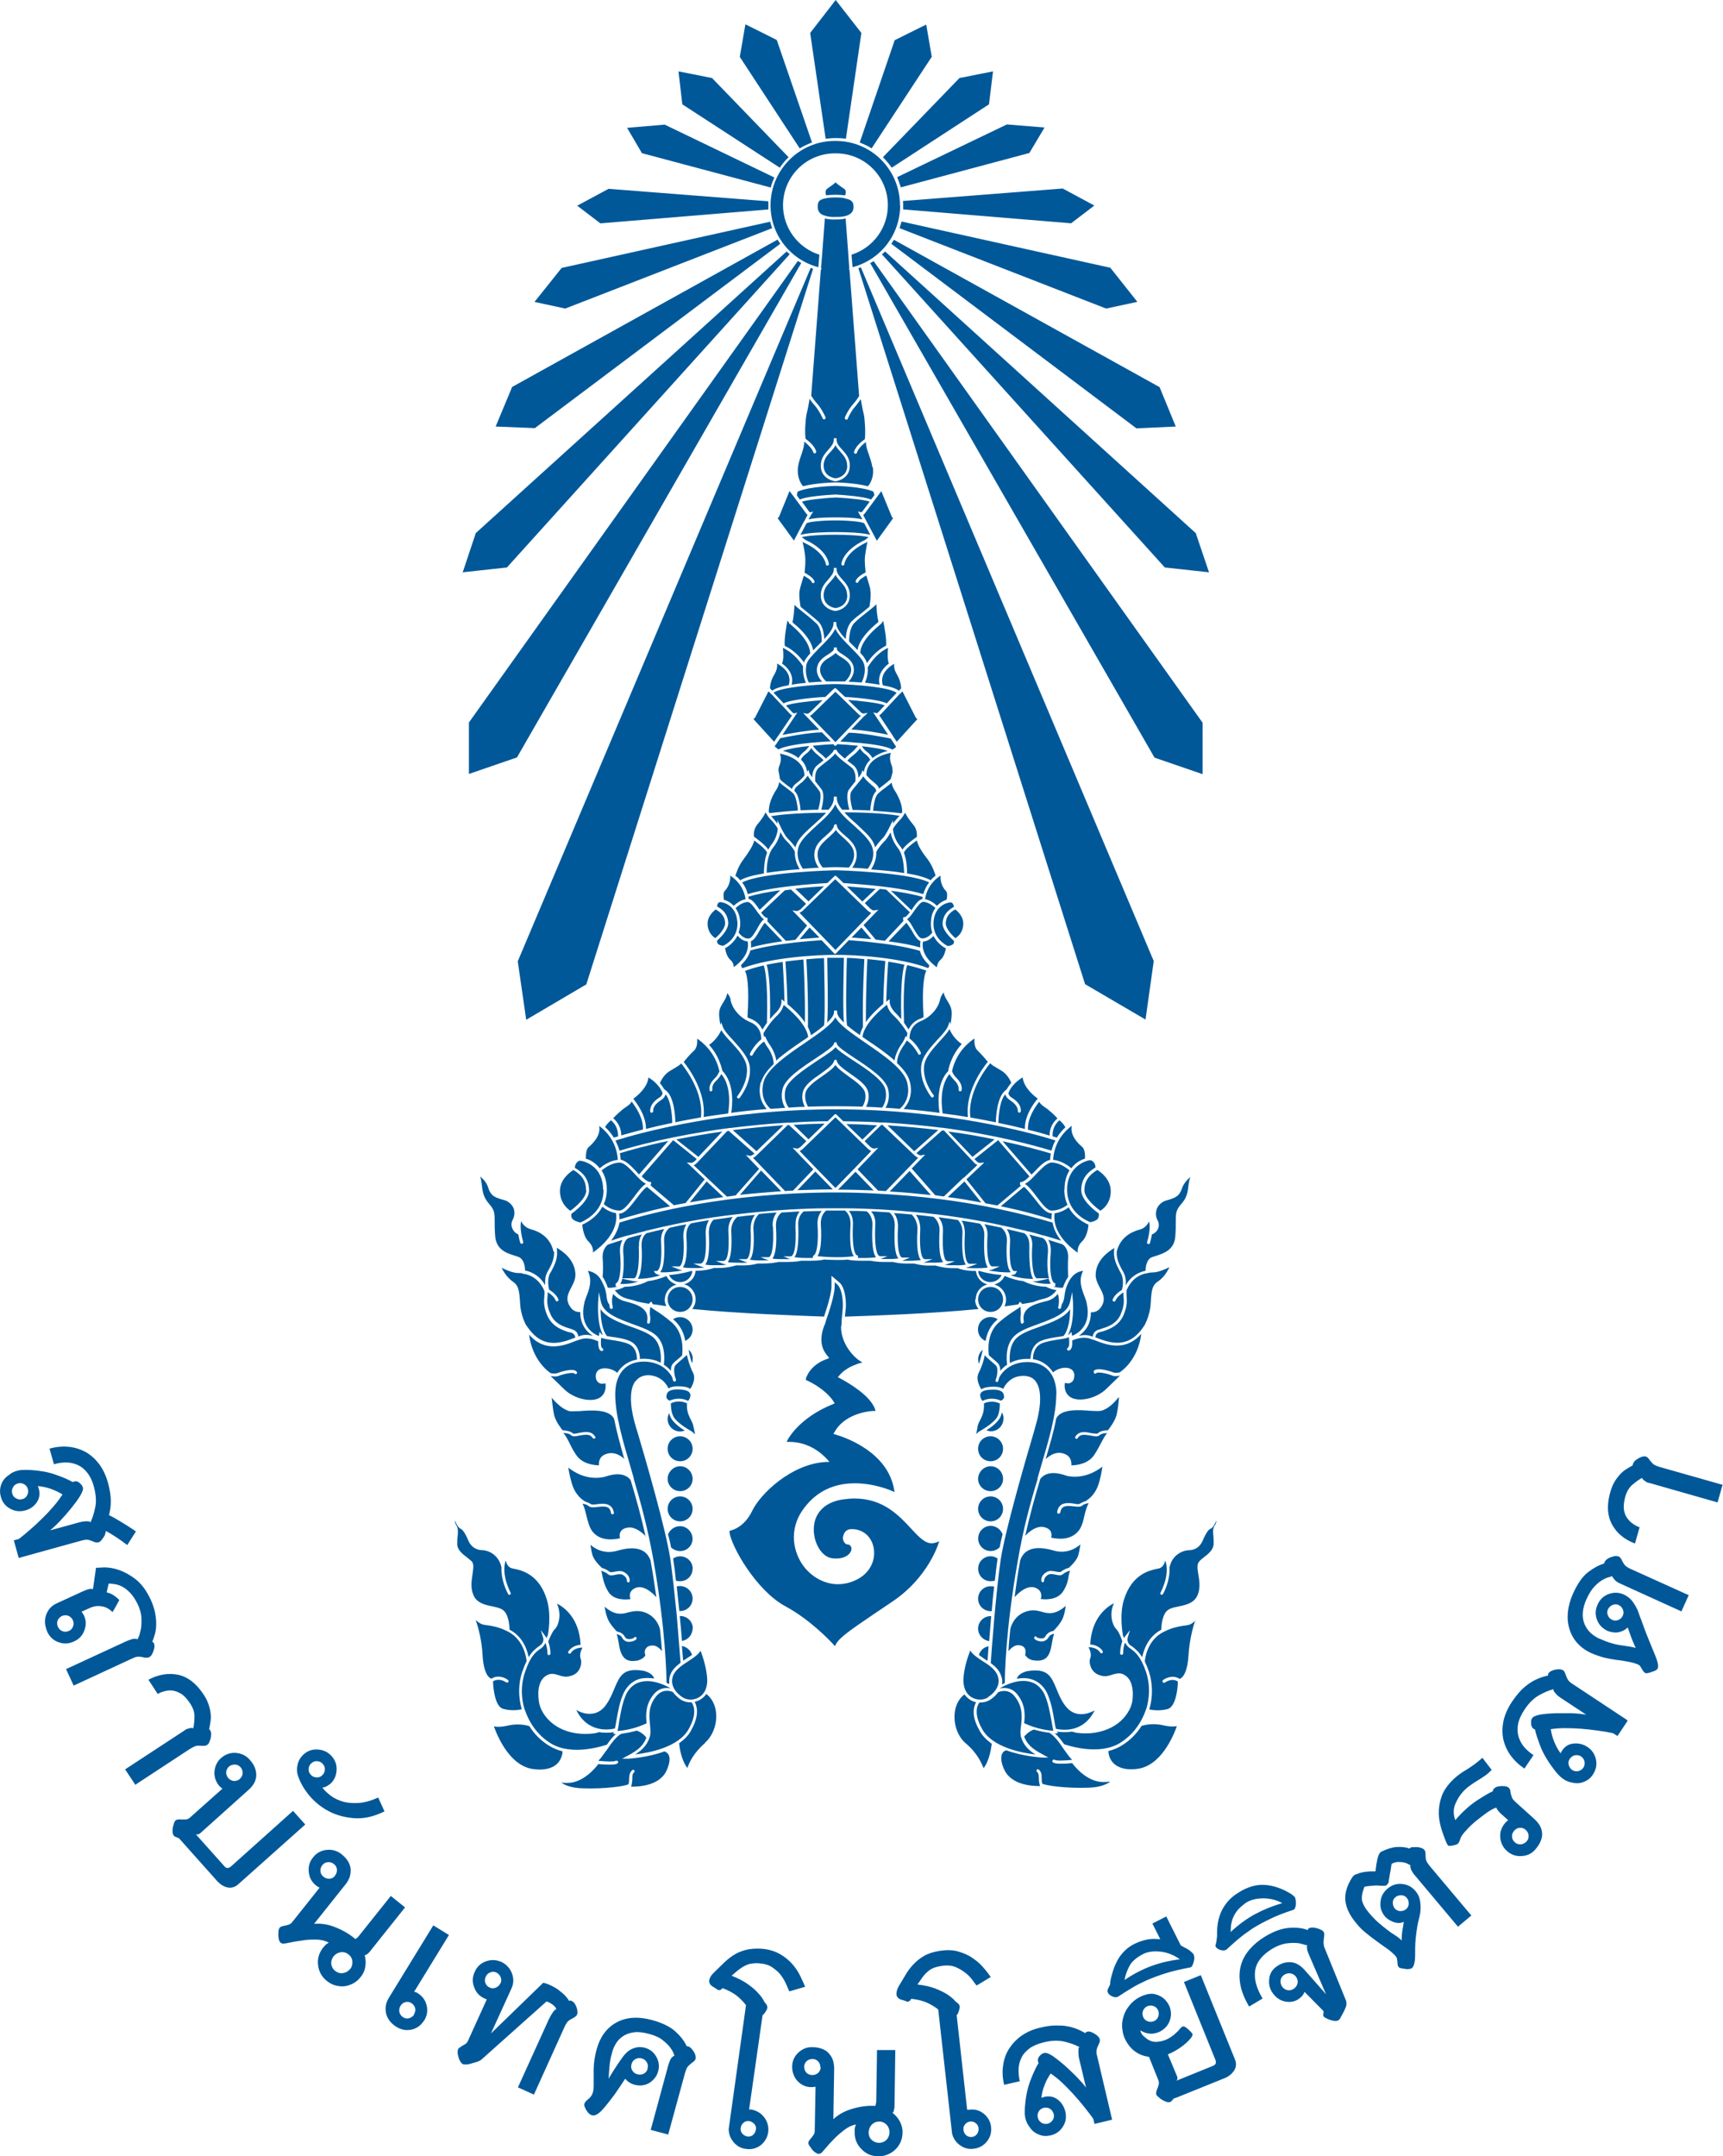 <?xml version="1.0" encoding="UTF-8"?><svg id="b" xmlns="http://www.w3.org/2000/svg" width="283" height="354" viewBox="0 0 283 354"><defs><style>.d{fill:#005899;}</style></defs><g id="c"><path class="d" d="M154.28,253.04l-.17.46s-1.65,5.41-7.33,9.31l-3.76,2.54c-3.2,2.18-5.18,3.53-5.71,4.59l-.2.33-.26-.33c-.63-.66-3.8-4.03-7.89-6.24-4.75-2.57-8.88-9.84-9.14-12.15v-.2l.2-.07s2.18-.4,3.53-3.23c1.32-2.77,6.47-7.76,12.15-8.02h.53l-.33-.4c-.99-1.09-3.1-2.9-6.3-2.9h-.4l.17-.33s1.78-3.6,7.46-5.87l.26-.13-.13-.23c-.4-.63-1.62-2.21-4.42-3.53l-.17-.07v-.23s.56-2.24,3.5-3.23l.33-.17-.23-.26c-.69-.79-1.06-1.65-1.06-2.74,0-.66.13-1.39.43-2.18l.07-.2s.07-.07.07-.1h0c.13-.43.26-.86.26-.86.92-2.64,1.35-4.42,1.35-5.41v-.66l.43.36c.17.13.92.92.92,3.5,0,.26-.07,1.12-.2,2.31v.17c0,.26-.03.63-.03.66h0s-.07.26-.07.33c0,2.74,2.05,4.92,3.04,5.54l.46.3-.53.13c-.17.07-.73.26-1.39.56-.63.33-1.39.83-1.91,1.49l-.2.23.26.13c1.49.79,5.02,2.84,5.84,5.08l.1.33h-.36s-4.55.13-6.4,3.5l-.17.26.3.1c2.01.59,8.61,3,9.67,9.01l.07.46-.43-.2s-2.77-1.25-6.07-1.25c-3.5,0-6.3,1.35-8.32,4.03-2.74,3.56-1.75,7.43-.07,9.64,1.42,1.82,3.5,2.9,5.58,2.9.69,0,1.39-.1,2.08-.33,3.17-1.02,4.06-3.5,3.86-5.28-.2-1.85-1.42-3.17-3.1-3.4-1.39-.2-1.72.4-1.91.96-.17.43-.1.86.17,1.22.1.17.33.3.5.3.23,0,.46.13.56.36.17.3.07.69-.2,1.09-.2.23-.83.86-2.18.86-.26,0-.53,0-.83-.07-1.55-.23-2.9-2.38-2.9-4.69,0-2.64,1.75-4.46,4.65-4.92.73-.1,1.39-.17,2.05-.17,4.75,0,7.36,2.87,9.27,4.92,1.39,1.52,2.34,2.44,3.43,2.44.2,0,.43-.07.66-.13l.5-.17.07-.07ZM127.19,29.11c-.23.53-.46,1.09-.59,1.68l-21.16-5.64-2.44-4.16,6.17-.53,18.02,8.68v-.03ZM129.53,25.81c-.53.5-1.02,1.09-1.45,1.72l-16.01-10.4-.63-5.41,5.51,1.09s12.57,13,12.57,13ZM133.36,23.4c-.69.26-1.39.59-2.01.96l-9.84-15.02.92-5.35,5.15,2.57,5.78,16.8v.03ZM141.48,5.41l-2.54,17.36c-.53-.07-1.06-.1-1.55-.1h-.2c-.53,0-1.06.07-1.58.1l-2.54-17.36,4.19-5.41s4.22,5.41,4.22,5.41ZM153.03,9.34l-9.87,15.02c-.59-.4-1.29-.69-1.95-.96l5.74-16.8,5.18-2.57.92,5.35-.03-.03ZM163.1,11.72l-.66,5.41-15.97,10.4c-.46-.63-.92-1.19-1.45-1.72l12.57-13s5.51-1.09,5.51-1.09ZM171.55,20.96l-2.48,4.16-21.12,5.64c-.17-.59-.36-1.12-.59-1.68l18.02-8.65,6.17.5v.03ZM179.73,33.76l-3.8,2.9-27.59-2.28v-.69c0-.23,0-.46-.03-.69l26.24-2.05,5.15,2.77.03.03ZM186.76,49.57l-5.08,1.09-33.93-13.2c.1-.36.23-.73.33-1.09l34.29,7.59,4.42,5.58-.03.03ZM193.1,70.03l-6.44.3-40.26-30.3c.13-.23.3-.43.43-.66l43.63,24.19,2.67,6.5-.03-.03ZM198.58,93.96l-7.26-.79-46.47-51.42c.2-.13.33-.3.53-.46l51.02,46.24s2.18,6.44,2.18,6.44ZM197.52,118.65v8.45l-7.89-2.71-46.7-81.19c.2-.1.4-.23.56-.33,0,0,54.03,75.78,54.03,75.78ZM189.5,157.79l-1.35,9.6-9.93-5.81-37.23-117.53s.26-.1.4-.17l48.09,113.86.03.03ZM133.56,44.09l-37.26,117.53-9.87,5.81-1.39-9.6,48.12-113.86s.26.1.4.17M131.61,43.17l-46.7,81.19-7.89,2.71v-8.45l54.03-75.78s.36.23.56.33M129.7,41.75l-46.44,51.42-7.26.79,2.15-6.44,51.06-46.24s.33.33.5.46M128.15,40.03l-40.3,30.26-6.44-.26,2.71-6.5,43.6-24.19c.13.23.26.43.43.66M126.83,37.46l-33.99,13.2-5.05-1.09,4.46-5.58,34.26-7.59c.07.36.2.73.33,1.09M126.2,33.7v.69l-27.59,2.28-3.8-2.9,5.15-2.77,26.24,2.05v.69M104.88,210.4c-1.25.4-2.34.43-3,.4.13-.23.26-.5.33-.86l1.85.4s.33.07.86.07M160.16,213.34c0,.63.23,1.16.56,1.58-7.72.76-17.29,1.09-21.95,1.25.07-.69.17-1.49.17-1.82,0-2.71-.83-3.63-1.12-3.83l-1.25-1.06v1.72c0,.89-.4,2.54-1.22,4.98-4.52-.17-14.13-.5-21.65-1.25.33-.43.56-.96.56-1.58,0-1.19-.83-2.21-1.91-2.48,1.02-.23,1.82-1.12,1.91-2.21,1.62,0,2.74-.36,3-.46h.59c1.75.03,2.9-.4,3.07-.43h.56c1.78.07,2.81-.26,2.97-.3h.73c1.55,0,2.44-.2,2.67-.26h1.55c1.35,0,2.05-.17,2.18-.2h1.68c1.35,0,1.98-.17,1.98-.17.07,0,.07-.03.07-.03.63.03,1.29.07,1.98.07h.4c.56,0,1.09,0,1.55-.07,0,0,.03,0,.07.03,0,0,.66.17,2.01.17h1.65c.13,0,.83.2,2.18.2h1.55c.23.07,1.09.3,2.64.26h.76c.17,0,1.19.4,2.94.33h.63s1.29.46,3.04.43h.59c.23.1,1.35.5,3,.46.1,1.09.89,1.98,1.91,2.21-1.12.26-1.95,1.25-1.95,2.48M164.81,232.94c0,1.12-.92,2.05-2.05,2.05-.26,0-.5-.07-.73-.17.89-.56,2.01-1.42,2.34-2.31.07-.2.17-.4.2-.63.17.3.26.69.26,1.02M164.75,237.86c0,1.16-.92,2.05-2.05,2.05s-2.05-.89-2.05-2.05.92-2.05,2.05-2.05,2.05.92,2.05,2.05M164.75,242.81c0,1.12-.92,2.01-2.05,2.01s-2.05-.92-2.05-2.01.92-2.08,2.05-2.08,2.05.92,2.05,2.08M164.75,247.73c0,1.16-.92,2.05-2.05,2.05s-2.05-.92-2.05-2.05.92-2.05,2.05-2.05,2.05.92,2.05,2.05M164.65,251.98c-.2.76-.33,1.42-.46,2.08h-.03c-.4.4-.92.59-1.45.59-1.12,0-2.05-.92-2.05-2.05s.92-2.08,2.05-2.08c.89,0,1.68.59,1.98,1.42M163.86,255.88c-.17,1.02-.3,2.28-.46,3.63-.2.07-.46.1-.69.1-1.12,0-2.05-.89-2.05-2.05s.92-2.05,2.05-2.05c.43,0,.83.13,1.16.4M163.29,260.5c-.17,1.32-.3,2.67-.4,4.03h-.13c-1.19,0-2.11-.92-2.11-2.05s.92-2.05,2.05-2.05c.2,0,.4,0,.59.07M162.8,265.35c-.13,1.49-.23,2.87-.33,4.09-.99-.13-1.82-.99-1.82-2.05,0-1.12.92-2.05,2.05-2.05h.1M162.37,270.27c-.07,1.09-.13,1.91-.17,2.41-.2-.1-.33-.23-.53-.33-.3-.23-.63-.46-.89-.63.23-.76.83-1.32,1.62-1.42M182.31,292.55c-.59.43-1.65.89-3.53.96-3.76.13-7-.36-7.59-.66-.1-.36-.1-.69-.1-.96,0-.46,0-.92-.46-1.35-.1-.07-.23-.07-.33,0-.1.1-.07.23,0,.33.3.3.3.56.33.99,0,.33,0,.69.13,1.12h0s.03.17.07.26c-1.09,0-4.65-.07-5.87-2.67-.53-1.12-.63-2.05-.36-2.64.2-.43.56-.53.69-.56,2.77,1.02,5.68,1.16,5.87,1.19h1.02l-.89-.5c-1.78-.92-2.61-1.72-3.07-2.94.2-.23.76-.86,1.58-1.16,1.06.3,1.95.46,2.57.53h0c.92.59,1.65,1.65,2.34,2.67.46.63.89,1.29,1.39,1.78-1.29.13-2.64.17-2.84,0-.13-.07-.26-.07-.36.07-.1.1-.07.23.03.33.2.17.73.23,1.35.23.59,0,1.25-.03,1.82-.1.43.59,2.48,3.1,5.05,3.1.43,0,.83,0,1.12-.07M162.3,278.68c-.36.23-.83.36-1.32.36-1.22,0-2.51-.79-2.71-2.64-.17-1.95.69-4.39,1.09-5.41.43.69,1.22,1.19,2.01,1.72,1.12.69,2.21,1.45,2.54,2.54.63,2.05-1.55,3.33-1.65,3.4M162.9,286.24c-.07.53-.33,2.77-1.35,4.06-.3-.76-1.02-2.48-2.94-4.09-1.25-1.06-1.95-2.94-1.82-4.75.1-1.42.69-2.57,1.62-3.27.5.69,1.16,1.12,1.91,1.29-.36.66-.86,2.11.5,4.52.46.96,1.22,1.65,2.05,2.28M170.09,288.06c-2.21-.26-7.23-1.16-8.85-4.32-1.42-2.57-.63-3.93-.36-4.22h.13c.56,0,1.12-.13,1.58-.43,0,0,.79-.46,1.35-1.25.2-.1,1.72-.73,2.81.79,1.25,1.62,1.12,3.3.96,4.62-.1.76-.17,1.42,0,1.98h0c.43,1.32,1.22,2.11,2.38,2.84M168.21,282.91c.17-1.35.2-3-1.02-4.59-.92-1.29-2.18-1.25-2.9-1.12,0,0,0-.03.03-.07.03,0,2.57-1.62,4.82-1.02.99.23,1.78.89,2.34,1.91.69,1.45.96,3.14,1.22,4.49.13.69.2,1.22.3,1.65-.73-.03-2.71-.26-4.79-1.25M179.8,280.8c-1.95,3.93-5.61,3.2-6.37,3.04-.1-.36-.17-.83-.26-1.35-.23-1.39-.53-3.14-1.25-4.65-.63-1.16-1.52-1.88-2.67-2.18-.76-.2-1.52-.17-2.24-.03.26-.96,1.68-1.25,1.68-1.25,3.4-.56,3.96.83,4.82,2.87.33.79.69,1.72,1.29,2.57.63.92,1.39,1.45,2.28,1.58,1.06.17,2.05-.23,2.74-.59M188.21,280.7h0c-.73,2.18-2.15,4.13-4.16,5.41-3.47,2.21-8.68.46-9.27.26-.46-.66-.96-1.29-1.52-1.78h.5l-.17-.3c.3.07.76.1,1.25.1.33,0,.76,0,1.19-.1l.76.2c.53.07,1.06.1,1.55.1,2.01,0,3.86-.59,5.28-1.65,1.32-1.02,2.18-2.41,2.38-3.73.33-3-.73-4.03-1.68-4.39-.59-.2-1.16,0-1.65.13-.53.17-1.06.36-1.75.17-.86-.17-1.32-.66-1.58-1.06-.36-.66-.46-1.39-.26-1.82.23-.66-.07-1.39-.3-1.82h.03v.03h.03c1.35,0,1.82.79,1.85.86.07.13.2.17.33.1.1-.03.17-.2.1-.3-.03-.07-.56-1.02-2.05-1.12.2-4.36,2.71-6.17,3.89-6.77-.89,1.95-.13,3.76.36,4.22.36.3.86,1.49,1.02,2.01-.17.5-.36,1.19-.36,2.01,0,.13.13.23.23.23.13,0,.26-.1.26-.23,0-.76.13-1.35.33-1.78.1.23.26.46.53.73.13.1.26.2.4.3.69.53,1.58,1.12,2.51,3.8.66,2.01.63,4.16,0,6.17M193.3,283.4c-.59,1.65-2.64,6.63-6.63,7.03-1.65.2-2.87-.13-3.7-.86-.83-.76-.92-1.82-.92-2.08.79-.2,1.55-.5,2.28-.96,1.32-.83,2.38-1.91,3.17-3.17.26-.07,1.68-.53,3.53-.1,1.16.26,1.88.23,2.31.13M196.33,266.01c-.43,1.25-.96,3.27-1.12,5.74-.2,3.33-1.22,3.83-1.45,3.89-1.09-.69-2.24-.17-2.74.2-.1.1-.1.23-.03.36.03.07.13.07.13.07.13,0,.17,0,.23-.03,0,0,1.06-.83,2.11-.17,0,1.25-.36,4.13-1.65,4.52-1.32.36-2.54.17-3.04.07.59-2.01.59-4.19-.07-6.24-.23-.66-.46-1.19-.66-1.62,0-.46.4-3.56,3.1-4.88,1.45-.73,2.41-.86,3.17-.99.63-.07,1.12-.13,1.55-.46.2-.17.4-.26.53-.43M199.53,250.4c-.36.56-.3,1.16-.23,1.82,0,.4.07.83.03,1.35-.07.92-.89,1.58-1.65,2.15-.26.2-.53.43-.69.63-.43.43-.33,1.16-.17,2.11s.36,2.18-.07,3.3c-.53,1.45-1.98,1.75-3.27,2.01-.63.13-1.19.26-1.55.5-1.06.63-1.19,2.74-1.19,3.3-2.21,1.16-2.9,3.37-3.14,4.52-.56-.92-1.12-1.35-1.58-1.72-.13-.1-.26-.17-.4-.26-.56-.5-.43-1.12-.43-1.12l.4-1.35-.86,1.12s-.07.1-.1.2c-.07-.13-.1-.26-.17-.4-.07-.26-.63-3.4.13-5.87,1.29-4.22,4.19-4.85,5.45-5.12.13,0,.23-.03.33-.07.63-.17.89-.76,1.02-1.29.86,2.31-.76,5.25-.79,5.28-.07.13,0,.26.1.33.1.03.26,0,.3-.1.1-.1,1.22-2.21,1.09-4.36.46-2.31,2.48-2.84,3.14-2.84,1.06,0,1.88-.56,2.31-1.58.66-1.52,1.06-1.88,1.29-1.95.36-.1.69-.76.96-1.35,0,.26-.1.5-.23.76M169.93,268.72s-.13.23-.03.33c.2.26.83.5,1.39.43.4-.07.73-.3.92-.63.2-.4.59-.56.92-.63h0c-.13.4-.23.89-.33,1.42-.17,1.02-.36,2.15-1.12,2.67-.5.33-1.16.43-2.08.26-.56-.13-.92-.4-1.22-.83.13-.5.1-.86-.1-1.19-.33-.43-.92-.43-.92-.43-.69-.1-1.32.5-1.72.96.03-1.06.17-2.24.3-3.56v-.03s.36-2.11,2.51-2.87c1.09-.4,1.88-.2,2.64,0,.56.17,1.12.3,1.78.2.83-.13,1.65-.69,2.18-1.16-.07.5-.2,1.25-.43,1.88-.33.92-1.32,1.95-1.58,2.21-.46.1-1.02.33-1.32.89-.1.23-.3.33-.56.36-.43.03-.86-.13-.92-.23-.07-.13-.23-.13-.33-.07M181.05,240.86c-.1.73-.3,1.98-.73,3.14-.66,1.72-1.91,2.38-1.91,2.38,0,0-.03.03-.03.07-.3.07-.63.2-.96.4-.2.17-.66.1-1.12,0-.96-.13-2.41-.26-2.67,1.42,0,.13.1.23.23.26.13,0,.26-.1.3-.23.17-1.12.96-1.12,2.15-.99.59.07,1.12.13,1.42-.1.36-.3.79-.4,1.09-.4-.3.46-.5,1.19-.69,1.95-.2.96-.46,2.01-1.06,2.67-1.39,1.62-3.7,1.19-4.42,1.02.07-.26.1-.63-.07-1.02-.2-.36-.63-.63-1.25-.73-1.12-.17-2.28.73-2.94,1.45.76-3.4,1.62-6.5,2.48-9.34,1.19-1.52,3.37-.83,4.09-.59.1,0,.13.03.17.07,2.84.63,5.05-.79,5.97-1.52M177.45,253.63c-.1.59-.23,1.45-.43,1.95-.36.86-1.45,1.82-1.45,1.82h0c-.4.1-.86.3-1.29.63-.13.13-.46.07-.83,0-.5-.1-1.09-.23-1.58.1-.99.56-.83,1.39-.83,1.42,0,.13.13.23.23.23.13,0,.23-.13.23-.26,0,0-.07-.53.63-.96.33-.2.79-.13,1.25-.03s.92.2,1.22-.1c.36-.3.83-.46,1.16-.56-.1.23-.17.53-.23.83-.1.73-.26,1.58-.96,2.64-.96,1.39-2.9,1.29-3.63,1.19.17-.53.17-1.32-.66-1.75-1.35-.73-2.87.59-3.63,1.45.23-1.88.53-3.89.92-6.07.66-1.88,2.48-2.44,5.38-1.62,2.18.66,3.73-.3,4.49-.96M183.79,229.48c-.07.79-.17,1.95-.4,2.84-.3,1.09-1.16,2.18-1.42,2.51-.56,0-1.25.1-1.65.5-.13.13-.63,0-1.09-.03-.83-.2-2.01-.43-2.61.59-.07.1-.03.26.07.3.13.07.3.03.33-.1.4-.66,1.12-.56,2.11-.4.63.13,1.16.26,1.49-.07.23-.23.76-.33,1.22-.33-.33.4-.63.92-.99,1.62-.3.56-.63,1.22-1.12,1.95-1.02,1.55-3.04,1.72-3.76,1.72h0c.03-.53-.07-1.29-.79-1.72-1.42-.79-2.67,0-3.43.69.69-2.38,1.35-4.59,1.72-6.63.76-1.65,3.7-1.45,5.64-1.29.79.03,1.39.07,1.72,0,1.19-.26,2.28-1.45,2.9-2.21M164.22,230.4c0,.33,0,1.19-.3,1.98-.4,1.06-2.34,2.21-2.9,2.54-.3.13-.5.33-.69.56.1-.46.2-.96.26-1.42.1-.33.23-.63.43-.96.33-.66.66-1.39.59-2.67.2-.13.69-.3,1.32-.3.43,0,.86.1,1.29.3M164.91,229.41c0,.23-.3.46-.5.56-.5-.23-.99-.33-1.52-.33-.73,0-1.25.23-1.52.36-.17-.2-.43-.63-.36-1.09.13-.53.86-.76,2.15-.76,1.75,0,1.75.86,1.75,1.29M173.49,228.91c0,3.4-1.22,7.49-2.64,12.28-.13.5-.3.99-.43,1.49h0v.17c-1.19,3.89-2.38,8.28-3.23,13.3-2.05,11.45-2.15,19.01-2.15,20.17-.17.1-.33.17-.46.23.07-.43.07-.86-.13-1.35-.26-.92-.92-1.55-1.72-2.15.07-1.25.86-11.85,1.65-17.1.76-4.82,4.09-16.34,5.38-20.66.2-.73.36-1.29.43-1.55.43-1.49,1.25-5.18-.07-6.93-.46-.66-1.19-.92-2.11-.92-1.09.03-1.82.43-2.31.89-.53.46-.79.96-.92,1.25-.36-.23-.83-.36-1.52-.36-.96,0-1.62.13-2.08.43-.26-.43-.96-1.65-.43-2.71.53-1.02.86-2.15.99-2.87.1.1.23.17.26.26.03,0,.03.03.03.03.26.23.5.46.73.66.3.23.59.5.83.73.46.56.13,1.91-.07,2.38-.03.13,0,.26.13.3.13.07.26,0,.3-.13,0-.07.1-.3.17-.59.1-.2,1.29-2.54,4.65-2.54,2.94,0,4.75,2.01,4.75,5.31M179.66,225.15s0,.26.07.33c.1.1.23.07.33-.03.2-.26,1.65,0,2.64.4.33.13.83.1,1.25,0-.53.5-1.29,1.29-2.24,2.18-1.62,1.58-4.52,2.24-5.91,1.35-1.02-.69-.99-1.85-.89-2.34.26.07.73.17,1.02-.07.33-.17.5-.56.53-1.09,0-.56-.23-.99-.76-1.19-.79-.33-2.05,0-2.74.63-.76-1.19-1.88-1.95-3.3-2.18,0-.5.1-1.98,1.42-2.57.86-.36,1.98-.53,2.87-.66.69-.1,1.25-.2,1.62-.36.1.79.07,1.62-.17,1.72-.1.03-.17.2-.13.33.07.1.2.17.33.13.5-.2.56-.96.5-1.65.33-.13,1.58-.69,2.84-.33.26.1.56.2.89.3,1.91.76,5.02,1.91,7.62-1.06-.53,4.32-3.27,6.14-3.56,6.34-.36.07-.79.1-1.02,0,0,0-2.64-1.02-3.23-.23M195.54,193.2c-.13.3-.23.69-.3,1.16-.17,1.42-.23,2.21-1.29,3.4-.83.96-.83,1.49-.83,2.94,0,.53,0,1.25-.07,2.15-.1,2.34-1.85,2.9-3.14,3.33-.43.13-.79.23-1.02.4-.63.53-.73,1.55-.73,2.05-1.39.3-2.54,1.09-3.27,2.41.07-.59.03-1.39-.33-2.08-.07-.13-.13-.3-.26-.46-.46-.89-.92-1.75-.89-2.94v-.03c.56-2.34,2.34-3.27,3.8-3.66.83-.2,1.29-.86,1.52-1.32.3,1.02-.13,2.77-.33,3.4-.03.13.03.26.17.3.1.03.23,0,.3-.13,0-.07.2-.66.33-1.45.3-.1.69-.36.92-.76.2-.36.36-.92,0-1.58-.3-.53-.33-1.19-.13-1.82.23-.59.66-1.02,1.29-1.32.33-.1.59-.2.86-.26.92-.33,1.58-.53,2.01-1.85.26-.76.86-1.42,1.39-1.85M175.77,214.92c0,1.29-.2,3.4-1.09,4.42-.2.07-.46.07-.73.13-.92.13-2.08.3-3,.69-1.52.66-1.68,2.31-1.68,2.94h-.53c-1.19,0-2.15.3-2.87.69-.07-.83-.17-3,1.19-4.19.86-.76,2.24-1.25,3.73-1.78,2.01-.73,4.06-1.49,4.98-2.87M192.04,208.12c-.43.89-1.02,1.68-1.72,2.18-1.06.69-1.19,1.35-1.32,3.73-.07,1.35-.56,2.67-.96,3.47l-.4.59c-2.51,3.47-5.45,2.34-7.62,1.52h-.1c0-.2.03-.63.56-.86.13-.03.33-.1.56-.13.99-.33,2.71-.86,3.5-2.71.63-1.49.56-2.34.5-3.1,0-.33-.03-.66,0-.99.69-1.55,1.82-2.51,3.3-2.77h.07s.13,0,.2-.07c.23,0,.43-.07.66-.07h.07c.86,0,2.01-.5,2.74-.86M184.09,215.75c-.69,1.65-2.21,2.11-3.2,2.41-.2.1-.43.17-.59.2-.59.23-.79.73-.83,1.12-.1-.07-.23-.1-.33-.13-.66-.23-1.39-.17-1.95-.03.92-.63,2.01-1.78,1.98-3.86h.13c.36,0,.83-.1,1.29-.53,1.19-1.39.63-2.48.03-3.56-.3-.59-.66-1.29-.66-2.05.03-2.44,2.15-3.86,3.07-4.42-.26,1.65.33,2.71.89,3.8.07.13.17.3.23.43.5,1.02.23,2.31.13,2.64-.46.3-1.22.83-1.52,1.58-.07.13,0,.26.13.33.1.03.26,0,.3-.1.26-.63.89-1.12,1.32-1.39,0,.23,0,.5.03.69.07.73.13,1.52-.46,2.87M176.1,219.34s-.03-.13-.03-.17l-.1-.5-.33.36s-.13.1-.23.13c1.06-1.88.83-5.21.83-5.35l-.13-1.68-.36,1.62c-.4,1.88-2.81,2.74-5.12,3.6-1.52.56-2.97,1.06-3.86,1.85-1.72,1.45-1.45,4.16-1.35,4.85-.46.3-.86.69-1.12,1.02,0-.46-.1-.89-.36-1.22-.26-.26-.56-.53-.86-.76-.23-.2-.43-.4-.66-.59-.07-.5-.46-3.6,1.68-5.41,1.22-1.06,2.08-1.58,2.64-1.95.36-.23.66-.4.86-.63,0,.2.07.63.07,1.22-.07.4-.1.86,0,1.39,0,.13.13.2.2.2h.07s.23-.13.23-.3c-.43-2.15,1.39-2.81,3.3-3.3.3-.07.53-.13.73-.2.79-.26,1.29-.76,1.55-1.09.36,1.06.07,2.15.07,2.15-.07.13,0,.26.13.3.13.07.26,0,.3-.13,0,0,.07-.23.13-.53.04-.2.04-.21,0-.03.33-.53.4-.92.46-1.42.07-.53.13-1.19.69-2.31.13-.23.23-.43.36-.59h0c.69-.96,1.52-1.16,2.01-1.22-.83,1.58-.17,3.14.23,4.19.13.4.3.73.33.99.92,3.86-1.52,5.15-2.34,5.48M163.86,216.6s-.07.1-.13.13c-1.16.99-1.65,2.28-1.85,3.43-.76-.33-1.25-1.02-1.25-1.88,0-1.16.92-2.05,2.05-2.05.43,0,.86.13,1.16.36M161.38,221.59v.17s-.2,1.02-.59,2.15c-.1-.26-.13-.5-.13-.76,0-.59.3-1.16.73-1.52M113.76,223.11c0,.23,0,.5-.1.69-.4-1.09-.53-2.08-.53-2.08v-.1c.4.36.66.92.66,1.49M164.75,213.34c0,1.16-.92,2.05-2.05,2.05s-2.05-.89-2.05-2.05.92-2.05,2.05-2.05,2.05.89,2.05,2.05M164.52,209.34c-.33.69-1.06,1.16-1.85,1.16-1.06,0-1.91-.79-2.01-1.82h.26c.23.07,1.32.43,3.3.63.1,0,.2,0,.3.03M113.72,208.68c-.1,1.02-.96,1.82-2.01,1.82-.79,0-1.49-.46-1.82-1.16.1,0,.2,0,.33-.03,1.95-.2,3.04-.56,3.27-.63,0,0,.23,0,.23,0ZM113.76,213.34c0,1.16-.92,2.05-2.05,2.05s-2.05-.89-2.05-2.05.92-2.05,2.05-2.05,2.05.89,2.05,2.05M113.76,218.29c0,.83-.46,1.52-1.22,1.85-.17-1.12-.69-2.41-1.82-3.4-.07-.03-.1-.1-.17-.13.33-.26.73-.36,1.16-.36,1.12,0,2.05.92,2.05,2.05M113.69,271.69c-.3.2-.63.4-.96.63-.17.1-.33.23-.53.33-.03-.46-.1-1.32-.2-2.41.76.13,1.42.69,1.65,1.42M113.76,267.36c0,1.02-.76,1.91-1.75,2.05-.1-1.19-.2-2.61-.36-4.09h.1c1.12,0,2.05.92,2.05,2.05M113.76,262.45c0,1.16-.92,2.05-2.05,2.05h-.13c-.13-1.35-.3-2.74-.43-4.03.2-.07.36-.07.56-.07,1.12,0,2.05.92,2.05,2.05M113.76,257.53c0,1.19-.92,2.08-2.05,2.08-.23,0-.46,0-.69-.1-.13-1.35-.3-2.61-.46-3.63h0c.36-.23.73-.36,1.16-.36,1.12,0,2.05.89,2.05,2.01M113.76,252.61c0,1.16-.92,2.05-2.05,2.05-.56,0-1.06-.23-1.49-.59h0c-.13-.66-.26-1.39-.5-2.15.33-.79,1.09-1.35,1.98-1.35,1.12,0,2.05.96,2.05,2.08M113.76,247.73c0,1.16-.92,2.05-2.05,2.05s-2.05-.92-2.05-2.05.92-2.05,2.05-2.05,2.05.92,2.05,2.05M113.76,242.81c0,1.12-.92,2.01-2.05,2.01s-2.05-.92-2.05-2.01.92-2.08,2.05-2.08,2.05.92,2.05,2.08M113.76,237.86c0,1.16-.92,2.05-2.05,2.05s-2.05-.89-2.05-2.05.92-2.05,2.05-2.05,2.05.92,2.05,2.05M109.5,290.67c-1.19,2.61-4.75,2.67-5.84,2.67,0-.07.07-.17.07-.26h0c.1-.46.13-.79.13-1.12,0-.43,0-.73.3-.99.1-.07.1-.23,0-.33s-.23-.1-.33,0c-.46.43-.46.89-.5,1.35,0,.26,0,.59-.1.96-.59.3-3.83.79-7.59.66-1.85-.07-2.9-.53-3.47-.96.26.07.63.07,1.06.07,2.57,0,4.62-2.51,5.05-3.1.56.07,1.25.1,1.82.1.63,0,1.16-.03,1.35-.23.1-.1.1-.23.03-.33s-.23-.1-.36-.07c-.2.17-1.52.13-2.84,0,.5-.5.89-1.16,1.39-1.78.69-1.02,1.42-2.08,2.34-2.64h0c.63-.1,1.52-.23,2.57-.53.83.26,1.45.92,1.58,1.16-.46,1.22-1.25,2.01-3.04,2.94l-.92.5h1.06c.2-.03,3.1-.17,5.87-1.19.13.03.46.17.69.56.3.56.17,1.45-.36,2.64M92.4,287.53c0,.26-.1,1.29-.92,2.08-.79.73-2.08,1.06-3.73.86-3.99-.4-6.04-5.41-6.63-7.03.43.1,1.16.13,2.31-.13,1.82-.43,3.27,0,3.53.1.76,1.25,1.85,2.34,3.17,3.17.73.46,1.49.76,2.28.96M85.8,274.39c-.69,2.05-.69,4.22-.1,6.24-.53.13-1.75.3-3.07-.07-1.29-.36-1.62-3.23-1.65-4.52,1.06-.63,2.08.13,2.15.17s.1.03.1.03c.13,0,.2,0,.26-.07.07-.13.03-.26-.07-.36-.46-.36-1.62-.89-2.71-.2-.26-.07-1.25-.56-1.45-3.86-.13-2.48-.69-4.49-1.12-5.78.17.17.33.3.53.43.46.33.92.4,1.55.46.76.13,1.72.26,3.17.99,2.67,1.32,3.07,4.42,3.1,4.88-.23.46-.43.96-.66,1.62M89.93,268.55s-.1.3-.17.4c-.07-.1-.1-.2-.1-.2l-.83-1.12.4,1.35s.17.63-.46,1.12c-.1.1-.2.17-.36.26-.46.36-.99.76-1.58,1.72-.23-1.16-.92-3.37-3.14-4.52,0-.56-.13-2.67-1.19-3.3-.36-.23-.89-.36-1.52-.5-1.29-.26-2.77-.56-3.27-2.01-.46-1.12-.23-2.34-.1-3.3.13-.96.26-1.65-.13-2.11-.23-.2-.5-.4-.76-.63-.73-.56-1.58-1.19-1.62-2.15,0-.53,0-.96.07-1.35.07-.66.1-1.25-.23-1.82-.17-.23-.23-.5-.23-.76.23.59.59,1.22.92,1.35.2.07.66.43,1.29,1.95.43,1.02,1.29,1.58,2.31,1.58.69,0,2.64.53,3.14,2.84-.13,2.15,1.02,4.26,1.09,4.36.03.13.2.17.33.1.1-.07.13-.23.07-.33,0,0-1.62-2.97-.79-5.28.13.53.36,1.12,1.02,1.29.1,0,.2.07.33.07,1.25.26,4.16.89,5.41,5.12.76,2.48.2,5.64.13,5.87M101.18,284.66c-.53.5-1.06,1.12-1.49,1.78-.63.2-5.81,1.95-9.31-.26-2.05-1.29-3.43-3.27-4.16-5.41h0l-.03-.03c-.63-1.98-.66-4.16.03-6.17.89-2.67,1.75-3.3,2.44-3.8.13-.07.26-.17.4-.3.26-.23.4-.5.53-.73.17.43.33,1.02.33,1.78,0,.13.1.23.26.23,0,0,.23-.1.23-.23,0-.83-.2-1.52-.36-2.01.2-.53.69-1.68,1.06-2.01.53-.46,1.25-2.28.36-4.22,1.19.59,3.7,2.41,3.89,6.77-1.45.1-2.01,1.09-2.01,1.12-.1.1-.03.26.1.3.1.07.26.03.33-.07,0-.07.46-.86,1.82-.89h.07c-.23.43-.53,1.16-.3,1.82.17.4.13,1.16-.26,1.82-.23.4-.69.89-1.62,1.06-.66.17-1.19,0-1.72-.17s-1.06-.33-1.65-.13c-.92.36-2.01,1.39-1.62,4.39.17,1.32,1.02,2.71,2.34,3.73,1.42,1.09,3.23,1.65,5.28,1.65.5,0,1.02-.03,1.58-.1l.73-.2c.43.1.83.1,1.19.1.53,0,.92-.03,1.22-.1l-.1.3h.46-.03ZM107.45,275.58c-.73-.1-1.49-.13-2.28.03-1.12.3-2.01.99-2.67,2.21-.73,1.52-.99,3.23-1.25,4.62-.07.53-.17.99-.26,1.35-.73.17-4.39.89-6.34-3.04.63.36,1.62.76,2.71.59.89-.13,1.68-.66,2.28-1.58.59-.86.96-1.78,1.29-2.57.89-2.08,1.45-3.43,4.79-2.87,0,0,1.45.3,1.72,1.25M110.16,277.2c-.73-.13-1.91-.17-2.9,1.12-1.25,1.62-1.19,3.27-1.06,4.62-2.11.99-4.03,1.22-4.79,1.25.13-.43.2-.96.3-1.65.23-1.35.53-3.07,1.19-4.49.56-1.02,1.35-1.68,2.34-1.91,2.24-.59,4.79.99,4.85,1.02v.07M113.2,283.73c-1.62,3.17-6.67,4.06-8.88,4.32,1.16-.73,1.95-1.52,2.38-2.81h0c.2-.59.13-1.25.07-2.01-.13-1.35-.36-3,.92-4.62,1.12-1.52,2.64-.92,2.84-.79.59.79,1.32,1.25,1.32,1.25.5.3,1.02.43,1.62.43h.13c.23.3,1.02,1.65-.4,4.22M115.8,286.18c-1.91,1.62-2.64,3.3-2.9,4.09-1.02-1.29-1.32-3.5-1.35-4.06.86-.63,1.62-1.35,2.05-2.28,1.32-2.41.86-3.86.5-4.52.73-.17,1.42-.59,1.91-1.29.92.69,1.52,1.85,1.62,3.27.13,1.82-.63,3.7-1.85,4.75M116.13,276.41c-.26,2.54-2.67,3.1-3.99,2.28,0,0-2.28-1.35-1.65-3.4.36-1.12,1.49-1.85,2.54-2.54.83-.53,1.62-1.06,2.05-1.72.36,1.02,1.22,3.47,1.06,5.41M108.77,271.13c-.4-.5-1.02-1.06-1.72-.96,0,0-.63,0-.92.43-.26.33-.3.69-.13,1.19-.26.43-.69.66-1.22.83-.92.17-1.58.1-2.05-.26-.76-.56-.96-1.68-1.12-2.67-.1-.53-.17-1.02-.33-1.39h0c.33.07.76.23.92.63.2.33.5.56.92.63.53.03,1.19-.17,1.39-.43.07-.1.07-.26-.03-.33s-.26-.07-.33.07c-.07.1-.53.3-.96.23-.26-.03-.43-.13-.56-.36-.26-.56-.86-.79-1.32-.89-.26-.26-1.22-1.29-1.55-2.21-.26-.66-.36-1.39-.46-1.85.5.43,1.32,1.02,2.15,1.12.66.1,1.25-.03,1.78-.2.79-.17,1.58-.36,2.64,0,2.11.73,2.54,2.77,2.54,2.84h0c.13,1.35.26,2.61.33,3.63M107.82,262.25c-.79-.89-2.31-2.18-3.63-1.45-.83.43-.83,1.22-.63,1.75-.73.1-2.74.23-3.63-1.19-.66-1.06-.83-1.91-.99-2.64-.07-.33-.1-.59-.2-.83.33.1.76.26,1.12.56.3.3.73.2,1.22.1.43-.1.89-.17,1.25.03.69.43.63.92.63.96,0,.13.1.23.2.26.13.03.26-.07.26-.23,0,0,.13-.86-.86-1.42-.53-.33-1.12-.2-1.62-.1-.36.07-.66.13-.83,0-.4-.33-.89-.53-1.25-.63h0s-1.09-.99-1.45-1.85c-.23-.5-.33-1.35-.43-1.95.73.66,2.28,1.62,4.49.96,2.9-.83,4.72-.26,5.38,1.62.4,2.18.69,4.19.96,6.07M106.1,252.25c-.69-.69-1.82-1.62-2.97-1.45-.63.1-1.02.33-1.22.73-.2.36-.13.76-.07,1.02-.76.17-3.07.63-4.46-1.02-.56-.66-.83-1.75-1.06-2.67-.2-.79-.33-1.49-.66-1.95.33,0,.73.1,1.09.4.33.23.86.17,1.45.1,1.19-.13,1.98-.17,2.15.99,0,.13.13.23.26.23.17,0,.23-.17.23-.26-.3-1.68-1.75-1.52-2.67-1.42-.46.07-.92.13-1.12,0-.3-.2-.63-.33-.92-.4-.03,0-.03-.03-.07-.07,0,0-1.29-.66-1.95-2.38-.43-1.19-.66-2.44-.76-3.14.92.73,3.1,2.15,5.94,1.52,0,0,.1-.03.2-.07.73-.23,2.94-.92,4.09.59.86,2.84,1.72,5.94,2.48,9.34M102.6,239.58c-.73-.69-1.98-1.45-3.43-.69-.73.4-.83,1.16-.79,1.68h0c-.73,0-2.74-.17-3.76-1.72-.5-.73-.83-1.39-1.09-1.95-.36-.69-.63-1.25-1.02-1.62.46,0,1.02.1,1.25.33.33.33.86.2,1.45.07.99-.17,1.75-.26,2.11.4.07.1.23.13.36.1.13-.07.17-.2.07-.3-.59-1.02-1.75-.79-2.61-.63-.43.1-.92.23-1.06.07-.4-.36-1.12-.46-1.68-.5-.26-.33-1.12-1.42-1.39-2.51-.2-.89-.3-2.08-.4-2.84.63.76,1.75,1.91,2.9,2.21.33.07.96,0,1.72,0,1.95-.17,4.88-.33,5.64,1.29.4,2.05,1.02,4.26,1.68,6.63M112.44,234.89c-.26.07-.5.13-.73.13-1.16,0-2.05-.92-2.05-2.05,0-.33.1-.66.26-.96.03.2.1.36.17.56.33.86,1.49,1.75,2.38,2.31M114.15,235.48c-.2-.2-.43-.4-.69-.56-.59-.33-2.54-1.49-2.94-2.54-.33-.79-.33-1.65-.33-1.98.43-.2.86-.3,1.32-.3.63,0,1.12.2,1.32.3v.69c.07.86.36,1.45.63,1.98.17.33.33.63.4.96.1.46.2.96.3,1.42M113.39,228.88c.07.5-.2.92-.36,1.12-.3-.13-.79-.36-1.52-.36-.53,0-1.02.1-1.55.33-.17-.1-.5-.33-.5-.56,0-.43,0-1.29,1.75-1.29,1.32,0,2.01.23,2.15.76M104.35,226.77c-1.32,1.78-.5,5.48-.07,6.93.07.3.23.83.46,1.55,1.29,4.32,4.62,15.84,5.35,20.66.36,2.41.73,6.01,1.06,9.24.33,3.8.56,7.16.63,7.85-.79.59-1.45,1.22-1.75,2.15-.13.46-.13.92-.1,1.35-.1-.07-.3-.13-.46-.23,0-1.16-.13-8.75-2.15-20.17-.89-5.02-2.08-9.41-3.23-13.3v-.13h0c-.13-.46-.3-.99-.43-1.49-1.42-4.79-2.61-8.88-2.61-12.28s1.82-5.35,4.69-5.35c3.33,0,4.52,2.31,4.65,2.54.07.3.17.53.17.59.07.13.2.2.3.13.13-.03.2-.17.17-.3-.2-.5-.53-1.85-.07-2.38.23-.23.53-.5.79-.73.26-.2.5-.4.73-.66l.07-.03c.1-.1.2-.17.26-.26.17.69.46,1.85.99,2.87.56,1.06-.13,2.28-.43,2.71-.4-.3-1.09-.43-2.05-.43-.73,0-1.19.13-1.52.36-.26-.59-1.12-2.05-3.23-2.18-.92,0-1.65.3-2.15.96M108.54,223.77c-.69-.43-1.65-.69-2.9-.69-.2,0-.33,0-.53.07,0-.66-.17-2.31-1.65-2.97-.92-.4-2.11-.59-3-.69-.26-.07-.5-.07-.76-.13-.86-1.02-1.06-3.14-1.06-4.42.96,1.39,2.97,2.15,4.95,2.87,1.52.53,2.9,1.06,3.73,1.78,1.32,1.19,1.29,3.37,1.19,4.19M112.07,222.51c-.2.2-.43.4-.66.59-.33.26-.63.5-.86.76-.3.33-.36.76-.36,1.22-.26-.33-.63-.69-1.16-1.02.1-.69.36-3.4-1.32-4.85-.92-.79-2.34-1.29-3.89-1.85-2.31-.86-4.69-1.72-5.12-3.6l-.33-1.62-.13,1.68s-.23,3.5.79,5.35c-.1-.03-.17-.1-.23-.13l-.33-.36-.07.5s0,.1-.03.17c-.86-.33-3.3-1.62-2.38-5.51.03-.23.2-.59.33-.99.43-1.06,1.02-2.64.23-4.19.5.07,1.35.3,2.01,1.22h0s.23.36.33.59c.59,1.12.66,1.78.73,2.31.07.46.07.89.46,1.42.26.35.26.36,0,.03.03.3.07.5.1.53.03.1.2.2.3.13.17-.03.2-.17.17-.3,0,0-.33-1.09.07-2.15.26.33.79.79,1.55,1.09.2.07.43.13.69.2,1.91.5,3.73,1.16,3.33,3.3-.03.13.03.26.2.3h.03s.2-.07.23-.2c.1-.56.07-.99-.03-1.39,0-.59.07-.99.13-1.19.17.2.5.4.86.63.56.33,1.39.89,2.64,1.95,2.11,1.82,1.75,4.92,1.68,5.41M104.68,223.21c-1.42.23-2.54.99-3.3,2.18-.69-.63-1.95-.92-2.74-.63-.53.2-.79.63-.79,1.19,0,.53.2.89.53,1.09.36.23.79.13,1.06.07.07.5.13,1.65-.89,2.34-1.35.89-4.26.23-5.87-1.35-.92-.89-1.72-1.68-2.24-2.18.43.07.92.13,1.25,0,1.02-.4,2.48-.66,2.67-.4.1.1.23.13.33.03.1-.07.13-.2.03-.33-.59-.79-3.2.23-3.2.23-.26.1-.69.07-1.06,0-.33-.2-3-2.05-3.56-6.34,2.57,3,5.74,1.82,7.62,1.06.33-.1.63-.23.92-.3,1.25-.4,2.57.26,2.81.36,0,.69.07,1.42.5,1.58.13.03.23,0,.33-.13.03-.13,0-.3-.17-.33-.23-.1-.26-.92-.17-1.72.36.17.92.23,1.62.36.89.13,2.01.3,2.87.66,1.35.59,1.39,2.08,1.39,2.57M94.51,219.64h-.1c-2.18.83-5.08,1.91-7.59-1.52l-.43-.59c-.43-.83-.89-2.11-.96-3.47-.13-2.38-.3-3.07-1.32-3.73-.69-.53-1.29-1.29-1.72-2.18.69.33,1.85.86,2.71.86h.07c.23,0,.46,0,.66.07.07.03.1.07.17.07h.1c1.45.26,2.64,1.22,3.3,2.77.1.33,0,.66,0,.99-.07.76-.13,1.65.5,3.1.83,1.85,2.51,2.38,3.53,2.71.2,0,.36.07.53.13.46.2.53.63.53.86M97.32,219.31c-.59-.17-1.29-.23-2.01,0-.07.03-.23.07-.33.13-.03-.4-.23-.89-.83-1.12-.13-.03-.33-.13-.56-.2-.99-.3-2.51-.76-3.2-2.41-.59-1.35-.53-2.11-.46-2.87.03-.2.03-.46.03-.69.43.26,1.06.73,1.32,1.39.03.1.17.13.3.1.13-.07.2-.17.13-.33-.3-.73-1.06-1.29-1.52-1.58-.07-.33-.36-1.62.13-2.64.1-.13.17-.3.26-.43.56-1.06,1.12-2.15.86-3.8.92.53,3.04,1.95,3.07,4.42,0,.76-.33,1.45-.66,2.05-.56,1.09-1.16,2.15.07,3.56.43.43.92.53,1.25.53h.13c0,2.11,1.12,3.27,2.01,3.86M91.02,205.52c0,1.19-.4,2.05-.89,2.94-.1.17-.17.3-.26.46-.36.69-.36,1.49-.33,2.08-.76-1.32-1.88-2.11-3.3-2.41,0-.5-.1-1.52-.76-2.05-.2-.17-.56-.26-.99-.4-1.29-.4-3.04-.96-3.17-3.33-.07-.92-.07-1.62-.07-2.15,0-1.45,0-1.95-.86-2.94-1.02-1.16-1.12-1.98-1.29-3.47-.07-.43-.13-.79-.23-1.09.53.43,1.12,1.09,1.32,1.85.43,1.35,1.12,1.55,2.01,1.85.3.07.56.17.89.26.63.3,1.06.73,1.29,1.32.2.59.13,1.25-.17,1.82-.36.69-.17,1.25.03,1.62.23.4.59.69.89.79.13.73.3,1.32.33,1.39.03.1.2.2.3.13.13,0,.2-.17.17-.3-.2-.66-.59-2.38-.33-3.4.23.5.73,1.09,1.55,1.32,1.42.36,3.23,1.32,3.76,3.66v.03M99.14,195.32c0,.86-.17,1.65-.46,2.28,0,0-.07.1-.07.17-.99,2.01-2.94,2.77-3.27,2.94-.33-.07-1.06-.23-1.39-.69-.13-.23-.17-.46-.07-.76.46-.33,2.87-2.08,2.87-3.8,0-2.01-1.16-3.04-2.34-3.73.03-.26.13-.92.76-1.16h0c.73,0,3.89.83,3.89,4.79M96.3,195.42c0,1.39-2.08,2.97-2.61,3.37-.4-.26-1.68-1.22-1.72-3.2-.03-2.01,1.75-3.2,2.21-3.5,1.49.89,2.08,1.88,2.08,3.33M101.48,190.43c-1.39.13-2.57,1.02-2.97,1.39-.69-.89-1.55-1.39-2.28-1.58,0-.53,0-1.52.46-1.91.66-.56,2.05-1.91,1.72-3.47.96.69,2.87,2.44,3.07,5.58M106.1,194.36c-.66.4-1.32,1.29-1.98,2.18-.83,1.09-1.68,2.21-2.38,2.21-1.25,0-2.24-.76-2.57-1.06.3-.66.5-1.45.5-2.38,0-1.35-.36-2.38-.86-3.14.36-.3,1.62-1.29,2.97-1.29.73,0,1.58.92,2.41,1.78.63.73,1.29,1.39,1.95,1.72M97.39,205.68c.07-.5-.07-1.19-.73-1.85-.79-.76-.99-2.28-1.02-2.77.56-.23,2.31-1.09,3.3-2.94.4.33,1.19.89,2.24,1.06.46,3.17-2.57,5.61-3.8,6.47M118.81,196.54c-1.98.26-3.8.59-5.51.86l2.77-3.43s2.74,2.57,2.74,2.57ZM110.06,198.06c-3.73.79-6.57,1.62-8.32,2.15,0-.33,0-.66-.07-.96h.07c.92,0,1.82-1.19,2.77-2.44.59-.76,1.19-1.58,1.75-1.95l3.8,3.2ZM109.73,187.36l-4.75,5.45c-.2-.13-.33-.33-.5-.5-.86-.92-1.68-1.75-2.54-1.91,0-.36-.07-.69-.13-1.06,1.42-.43,4.13-1.22,7.92-2.01M115.74,193.63l-3.14,3.89h0c-.66.13-1.32.23-1.91.36l-3.89-3.3.1-.03.07-.46c-.53,0-1.06-.4-1.58-.96l5.18-5.94,3.86,3.1-.26.3s-.43.36-.63.33l-.73-.07,2.97,2.81-.03-.03ZM118.64,185.78l-3.93,4.16-3.63-2.87c2.21-.43,4.75-.89,7.56-1.29M124.71,191.88l-3.89,4.39h0c-.5.07-.92.13-1.42.2l-5.45-5.15c.26-.13.5-.36.53-.4l4.92-5.18s.2-.03.3-.07l4.19,3.7v.07c-.17.1-.5.36-.69.33l-.69-.13,2.18,2.28.03-.03ZM128.31,195.58c-2.34.17-4.62.36-6.77.59l3.47-3.99,3.27,3.37.03.03ZM128.64,184.79l-4.39,4.22-3.89-3.47c2.54-.3,5.31-.59,8.28-.79M133.59,191.98l-3.33,3.5c-.46,0-.89.03-1.32.07l-5.25-5.45c.26-.13.5-.3.53-.36l5.15-5.02h.23l2.84,2.64-.89.89s-.46.36-.63.33l-.73-.13s3.4,3.53,3.4,3.53ZM136.79,195.28c-2.01,0-3.93.07-5.81.13l2.94-3.07,2.87,2.94ZM135.41,184.52l-2.61,2.54-2.44-2.38c1.65-.1,3.33-.17,5.08-.2M143.1,188.98l-2.74,2.84h0l-3.14,3.23-3.14-3.23h0l-2.74-2.84c.26-.13.5-.33.53-.36l5.35-5.18,5.35,5.18s.26.23.53.36M143.49,195.45c-1.88-.07-3.83-.13-5.84-.13l2.87-2.94,2.97,3.07ZM144.09,184.72l-2.44,2.38-2.64-2.54c1.75,0,3.47.1,5.08.2M150.79,190.1l-5.28,5.45c-.43,0-.86-.07-1.29-.07l-3.37-3.5,3.4-3.53-.69.13c-.2,0-.53-.2-.66-.33l-.89-.89,2.74-2.67h.2l5.28,5.02s.26.23.53.36M152.93,196.21c-2.15-.23-4.39-.46-6.8-.59l3.27-3.37,3.53,3.99v-.03ZM154.09,185.55l-3.93,3.47-4.39-4.26c2.97.2,5.78.46,8.32.76M160.49,191.32l-2.18,2.05h-.07c-.07,0-.07.03-.07.07l-3.14,3c-.5-.07-.96-.13-1.42-.2h0l-3.86-4.39,2.21-2.28-.76.13c-.17,0-.5-.2-.63-.36h-.07l4.22-3.73h.33l4.92,5.25s.23.26.53.4M161.15,197.43c-1.72-.33-3.53-.66-5.48-.89l2.74-2.57,2.77,3.47h-.03ZM163.36,187.07l-3.63,2.87-3.96-4.16c2.81.36,5.35.83,7.59,1.29M167.55,194.59s.1,0,.2.03l-3.93,3.3c-.63-.13-1.29-.23-1.95-.36h0l-3.14-3.93,2.94-2.77-.73.07c-.2.03-.5-.2-.59-.33l-.3-.3,3.89-3.1,5.15,5.94c-.53.56-1.06.96-1.55.96v.5ZM172.77,199.24c-.07.3-.07.66-.07.96-1.78-.56-4.59-1.39-8.32-2.15l3.8-3.2c.53.4,1.12,1.19,1.72,1.91.96,1.25,1.85,2.44,2.81,2.44h.07v.03ZM172.6,189.38c-.07.36-.1.69-.13,1.06-.83.13-1.68.99-2.54,1.91-.2.17-.33.33-.5.5l-4.75-5.48c3.56.76,6.24,1.52,7.92,2.01M178.21,190.23c-.69.2-1.62.69-2.24,1.58-.4-.36-1.62-1.25-3-1.39.2-3.14,2.11-4.88,3.07-5.58-.33,1.55,1.02,2.9,1.72,3.47.43.4.5,1.39.43,1.91M174.81,195.32c0,.96.2,1.78.53,2.48-.33.26-1.32.96-2.61.96-.73,0-1.58-1.12-2.41-2.21-.66-.89-1.32-1.75-1.98-2.18.66-.33,1.29-.99,1.95-1.72.86-.86,1.72-1.78,2.44-1.78,1.32,0,2.61.99,2.94,1.29-.5.76-.83,1.82-.83,3.14M178.77,201.06c0,.46-.23,2.01-1.06,2.77-.66.66-.76,1.35-.69,1.85-1.22-.86-4.26-3.3-3.8-6.47,1.12-.17,1.91-.69,2.31-.99.96,1.78,2.71,2.61,3.23,2.84M180.42,199.97c-.33.5-1.12.66-1.35.69-.46-.2-3.8-1.52-3.8-5.35s3.2-4.82,3.8-4.82h.1c.66.26.76.89.76,1.19-1.16.69-2.34,1.72-2.34,3.73,0,1.72,2.41,3.5,2.87,3.8.07.3.03.53-.1.76M182.44,195.58c0,1.98-1.29,2.97-1.72,3.2-.53-.4-2.61-1.98-2.61-3.37s.63-2.41,2.11-3.33c.46.26,2.24,1.49,2.21,3.5M118.84,207.03h-1.25l1.19.46s.2.07.53.13c-.4.1-.89.13-1.49.1-.92.03-1.58,0-1.98-.1.53-.66.73-2.34.59-5.05-.07-1.42.56-2.11.76-2.31,1.02-.13,2.08-.3,3.17-.46-.36.46-.79,1.25-.73,2.34.2,3.47-.2,4.49-.5,4.75-.1.07-.17.13-.26.13M123.29,201.85c.13,2.54-.07,4.26-.5,4.75-.1.07-.17.13-.17.13h-1.35l1.19.46s.13.03.33.1c-.4.03-.79.07-1.29.03-.89,0-1.55-.03-1.98-.1.53-.66.73-2.31.59-5.05-.07-1.42.76-2.18.99-2.38.96-.13,1.88-.23,2.9-.33-.36.46-.76,1.29-.69,2.41M126.96,201.39c.17,3.63-.26,4.65-.53,4.92-.07.1-.2.1-.2.1h-1.29l1.12.46s.07,0,.2.07h-1.12c-.89,0-1.58-.03-1.98-.13.56-.63.76-2.34.59-5.02-.07-1.42.69-2.24.92-2.48.92-.1,1.91-.17,2.9-.23-.33.43-.73,1.16-.66,2.28M130.65,201.19c.17,3.47-.2,4.59-.53,4.95-.1.1-.2.13-.2.13h-1.25l1.12.46h-.92c-.92,0-1.58,0-2.01-.1.56-.66.76-2.44.59-5.25-.07-1.52.73-2.15.92-2.31.96-.03,1.95-.13,2.97-.17-.33.43-.73,1.16-.66,2.28M134.28,201.09c.17,2.64-.07,4.46-.5,4.92-.1.13-.2.13-.2.13l-.1.4h-.99c-.92,0-1.58-.07-2.01-.13.53-.66.73-2.38.63-5.21-.1-1.52.73-2.15.89-2.31.99-.03,1.95-.07,2.97-.07-.36.43-.76,1.12-.69,2.28M140.23,206.24c-.69.1-1.85.2-2.97.17-1.16,0-2.31-.1-3-.17.53-.73.73-2.44.56-5.21-.07-1.45.66-2.11.89-2.28h3.07c.23.17.96.83.92,2.28-.17,2.74,0,4.49.53,5.18M172.6,210.76c-.69.07-1.82,0-3.04-.36.53,0,.83-.07.86-.07l1.82-.4c.1.33.2.63.36.83M175.44,209.64c-.1.2-.23.36-.36.59-.23.46-.4.86-.5,1.19h-.26c-.46,0-.86-.07-1.32-.17.2-.03.33-.07.33-.07v-.5s-.17,0-.26-.1c-.59-.63-.66-2.81-.5-4.75.1-1.16-.13-1.82-.4-2.28,1.49.46,2.28.73,2.28.73.07,0,1.06.59.99,2.21-.07,1.25-.03,2.34,0,3.14M172.24,209.87h-1.88s-.13,0-.23-.1c-.56-.63-.73-3.1-.59-5.18.07-.89-.2-1.52-.5-1.91.86.23,1.58.43,2.24.59.17.1.99.56.83,2.54-.07.53-.2,2.64.17,4.06M166.83,209.05l.23-.36h-.43s-.17,0-.23-.1c-.33-.33-.69-1.45-.5-4.75.03-.96-.23-1.62-.56-2.05,1.06.23,2.01.46,2.9.69.26.17.89.79.83,2.11,0,.69-.13,4.19.63,5.38-.73,0-2.05-.03-3.7-.59.56-.07.79-.2.86-.33M166,208.88c-.33.03-.86.03-1.72-.03-.79-.1-1.39-.17-1.91-.26.46-.1.66-.17.66-.17l1.16-.5h-1.25s-.17-.03-.23-.13c-.46-.5-.66-2.21-.53-4.75.1-.96-.2-1.62-.5-2.05.96.2,1.91.4,2.74.56.1.07,1.02.66.96,2.21-.17,2.81.07,4.49.63,5.08M162.27,208.09c-.4.1-1.09.13-2.01.13-.63,0-1.12,0-1.62-.1.43-.07.66-.17.66-.17l1.22-.46h-1.32s-.17-.07-.23-.13c-.46-.5-.63-2.21-.5-4.72.03-1.06-.23-1.78-.53-2.24,1.06.17,2.05.33,3,.5.17.13.83.76.73,2.15-.13,2.67.1,4.39.59,5.05M158.61,207.63c-.4.1-1.06.13-1.98.1-.56.03-1.06,0-1.49-.1.33-.03.53-.13.56-.13l1.16-.43h-1.25s-.17-.07-.23-.13c-.26-.26-.66-1.29-.5-4.75.07-1.09-.36-1.88-.73-2.34,1.09.13,2.15.3,3.2.46.17.2.83.89.73,2.31-.13,2.71.07,4.39.59,5.05M154.94,207.2c-.43.07-1.09.13-2.01.1h-1.29c.23-.07.33-.1.33-.1l1.19-.46h-1.25s-.2-.07-.26-.13c-.46-.5-.63-2.21-.5-4.75.03-1.12-.36-1.95-.73-2.41.99.1,1.95.2,2.9.33.23.17,1.09.96.99,2.38-.13,2.74.03,4.42.63,5.05M151.28,206.87c-.43.07-1.09.13-2.01.13h-1.09c.1,0,.17-.07.17-.07l1.12-.46h-1.22s-.17,0-.26-.1c-.26-.3-.69-1.32-.5-4.92.03-1.12-.33-1.85-.66-2.28.99.07,1.95.13,2.9.23.23.2,1.02,1.06.96,2.48-.17,2.71.03,4.39.59,5.02M147.62,206.6c-.4.07-1.06.13-2.01.1h-.96l1.12-.46h-1.22s-.13,0-.26-.13c-.3-.33-.69-1.49-.53-4.95.1-1.16-.33-1.88-.69-2.28,1.02.03,2.01.13,2.97.17.2.1.99.76.92,2.28-.13,2.81.03,4.59.59,5.25M143.92,206.41c-.43.07-1.09.13-2.01.13h-.99v-.4s-.17,0-.3-.13c-.43-.5-.66-2.28-.53-4.92.07-1.16-.33-1.85-.66-2.28.99,0,1.98,0,2.94.07.17.17.99.79.92,2.31-.13,2.84.07,4.59.59,5.21M115.18,207.46h-1.29l1.19.46s.23.1.66.17c-.43.07-.99.13-1.58.1-.92,0-1.58,0-2.01-.13.56-.66.76-2.34.59-5.05-.07-1.42.56-2.01.76-2.15.96-.2,1.91-.36,2.94-.53-.26.46-.56,1.16-.53,2.24.13,2.51-.03,4.26-.53,4.72-.07.07-.17.13-.23.13M111.48,207.92h-1.22l1.16.46s.23.1.66.2c-.5.1-1.16.2-1.91.26-.89.07-1.42.07-1.75.03.56-.59.79-2.28.66-5.08-.1-1.55.83-2.15.92-2.21.86-.2,1.75-.4,2.74-.56-.26.4-.53,1.06-.5,2.05.17,2.51-.03,4.26-.5,4.75-.1.07-.2.13-.26.13M107.82,208.68h-.43l.23.36s.26.23.83.33c-1.62.53-2.97.59-3.7.59.83-1.19.69-4.65.63-5.38-.07-1.32.56-1.95.83-2.11.89-.23,1.85-.46,2.9-.69-.3.43-.59,1.09-.53,2.05.17,3.3-.17,4.39-.53,4.75-.07.07-.13.1-.13.1M104.91,204.59c.1,2.05-.03,4.52-.59,5.18-.1.1-.2.1-.2.1h-1.91c.33-1.42.23-3.56.17-4.06-.17-1.88.59-2.41.83-2.54.63-.17,1.39-.4,2.21-.59-.26.43-.53,1.02-.46,1.91M101.12,210.7v.5s.1,0,.3.03c-.46.13-.86.2-1.35.2h-.23c-.1-.33-.26-.73-.5-1.19-.1-.23-.23-.4-.36-.59.07-.83.1-1.88,0-3.14-.07-1.58.89-2.18.89-2.18.07,0,.86-.3,2.38-.76-.26.46-.5,1.16-.4,2.28.17,1.95.07,4.13-.5,4.72-.1.13-.2.13-.2.13M174.19,203.67c-.53-.17-1.45-.46-2.74-.83h-.1c-.83-.26-1.78-.53-2.9-.76-.07-.07-.1-.07-.1-.07h-.17c-2.81-.69-6.47-1.49-10.79-2.15h0c-2.34-.36-4.82-.66-7.52-.89h0c-3.4-.33-7.1-.56-11.06-.59h-3.1c-3.93.03-7.62.26-11.02.59h0c-2.67.26-5.18.56-7.52.89h0c-4.36.66-7.99,1.45-10.79,2.15h-.17s-.03,0-.1.07c-1.12.3-2.08.53-2.94.76h-.07c-1.32.36-2.21.69-2.74.86.66-.86,1.19-1.85,1.39-2.97,4.75-1.49,17.62-4.95,35.58-4.95h0c2.38,0,4.69.07,6.86.2,7.19.36,13.33,1.22,18.19,2.18s8.45,1.95,10.5,2.57c.2,1.12.73,2.11,1.39,2.94M109.17,213.34c0,.4.13.79.26,1.09h-.13c-.73-.13-1.55-.23-2.05-.3-.07-.07-.13-.13-.13-.2l-.13-.23-.2.13s-.13.1-.2.23c-.59-.1-1.35-.23-1.88-.36h0c-.56-.2-1.09-.33-1.52-.43-.26-.07-.5-.13-.63-.2-.99-.36-1.52-1.19-1.58-1.25.46-.07.99-.2,1.65-.56.99,0,2.38-.2,3.8-.92.86-.1,1.88-.36,3.04-.83.33.69.96,1.19,1.68,1.39-1.09.26-1.95,1.25-1.95,2.48M173.53,211.82s-.56.89-1.58,1.25c-.17.07-.36.13-.66.2-.46.1-.99.26-1.55.5h0c-.43.1-.99.17-1.45.26l-.4.07s-.13-.2-.17-.23l-.23-.13-.13.23s-.07.17-.17.2c-.5.07-1.39.2-2.08.3h-.13c.17-.3.26-.69.26-1.09,0-1.19-.83-2.21-1.95-2.48.76-.2,1.39-.69,1.72-1.42,1.16.5,2.18.76,3.07.86,1.39.69,2.71.89,3.73.92h0c.69.36,1.25.5,1.75.56M173.36,187.23c-.3.53-.5,1.09-.66,1.68-3.07-.92-9.27-2.61-17.95-3.76h-.13c-2.9-.36-6.04-.66-9.44-.86h-.56c-1.95-.13-3.99-.17-6.11-.2l-1.12-1.09-.1-.07c-.13,0-.2,0-.23.07l-1.12,1.09c-2.11,0-4.13.1-6.11.23h-.59c-3.37.2-6.5.53-9.37.89-.1-.03-.2-.03-.26.03-.1,0-.2.03-.33.03h0c-8.81,1.19-15.05,2.9-17.53,3.66-.17-.63-.43-1.19-.66-1.68,4.13-1.29,17.99-5.12,36.17-5.12h0c18.19,0,32.01,3.83,36.14,5.12M147.78,182.05c-.76-.07-1.55-.13-2.34-.17.3-.5.76-1.52.46-2.97-.36-1.78-3.07-3.56-5.51-5.18-1.39-.92-2.94-1.95-2.94-2.38,0-.13-.1-.26-.23-.26h0s-.26.1-.26.26c0,.43-1.55,1.45-2.94,2.38-2.44,1.62-5.18,3.4-5.51,5.18-.33,1.49.17,2.51.46,2.97-.83.07-1.62.13-2.41.17-.2-.17-1.85-1.55-1.16-4.36.56-2.18,3.89-4.49,6.83-6.47,2.28-1.58,4.32-2.94,4.98-4.19.66,1.25,2.71,2.64,4.95,4.19,2.94,2.01,6.27,4.29,6.83,6.47.73,2.77-.99,4.19-1.22,4.36M144.88,181.85c-.86-.07-1.75-.1-2.64-.13.26-.46.59-1.35.36-2.38-.23-1.19-1.65-2.15-2.97-3.07-1.02-.73-2.08-1.45-2.18-2.08,0,0-.03-.07-.03-.1h0l-.07-.1h-.17s-.1.03-.13.1h0s-.07.07-.07.1c-.1.63-1.16,1.35-2.15,2.08-1.35.92-2.71,1.88-2.97,3.07-.26,1.02.1,1.91.33,2.38-.89,0-1.78.07-2.64.13-.07-.1-.92-1.09-.56-2.87.3-1.55,3.1-3.4,5.31-4.88,1.52-.99,2.51-1.62,2.94-2.18.43.56,1.39,1.19,2.9,2.18,2.24,1.45,5.02,3.3,5.31,4.88.33,1.75-.5,2.77-.56,2.87M141.68,181.69c-1.42-.03-2.94-.07-4.46-.07h0c-1.52,0-3.04.03-4.52.07-.1-.23-.63-1.16-.4-2.24.2-.96,1.55-1.95,2.77-2.77.92-.66,1.75-1.22,2.15-1.85.4.63,1.22,1.19,2.11,1.85,1.19.86,2.57,1.82,2.77,2.77.23,1.09-.3,2.05-.46,2.24M101.54,186.57c-.26.1-.53.13-.73.2-.43-.73-.96-1.29-1.42-1.72.07-.13.3-.56.96-1.12,1.02.83,1.19,1.95,1.16,2.64M105.6,185.45c-1.42.36-2.61.69-3.56.96,0-.76-.26-1.95-1.32-2.81.36-.4,1.29-1.32,2.11-1.85.5-.33.79-.63.92-.89.59.79,1.95,2.67,1.85,4.59M174.98,185.09c-.46.43-.96.99-1.39,1.68-.2-.07-.43-.1-.69-.2-.07-.66.1-1.82,1.12-2.64.66.56.89.99.96,1.16M173.69,183.63c-1.06.86-1.32,2.05-1.29,2.81-.96-.3-2.15-.63-3.56-.96-.1-1.91,1.22-3.83,1.85-4.59.13.26.4.56.92.89.79.53,1.75,1.45,2.08,1.85M170.42,180.4c-.56.66-2.15,2.74-2.08,4.95-1.29-.33-2.74-.66-4.36-.99,0-.53.1-3.47,1.12-4.69.1.3.3.63.73.92.92.59,1.35,1.19,1.35,1.82,0,.17.1.26.23.26s.23-.07.26-.2c.07-.83-.43-1.62-1.58-2.31-.26-.17-.43-.43-.46-.66.43-1.32,1.72-2.24,2.34-2.61.17,1.68,1.88,3.07,2.51,3.5M166.07,177.82c-.26.3-.5.63-.69.99l-.23.2c-1.39,1.06-1.58,4.42-1.58,5.25-1.29-.26-2.71-.53-4.19-.79-.5-3.96,2.38-7.85,3.27-8.91h0c.23.3.66.53,1.32.92l.56.33c.99.63,1.45,1.68,1.58,1.98M158.87,183.4c-1.25-.23-2.64-.43-4.03-.59-.1-.63-.69-4.32,1.12-6.47.13.26.36.56.66.89.46.43.89.99.83,1.65,0,.13.07.26.2.3.17,0,.26-.07.3-.2.13-.89-.43-1.58-.92-2.08-.43-.4-.59-.86-.66-1.02.66-3.1,2.77-4.79,3.7-5.38-.07.56-.03,1.52.53,2.01.56.53,1.32,1.42,1.65,1.82-.99,1.19-3.73,5.02-3.27,9.04M155.77,175.81c-2.08,2.15-1.62,5.87-1.45,6.9-1.88-.26-3.83-.46-5.91-.63.59-.66,1.65-2.15,1.02-4.52-.26-1.02-1.02-2.01-2.08-3-.1-.96.66-2.31,1.02-2.84.26-.3.43-.69.56-.89,1.16.76,1.88,2.21,1.88,2.21.07.13.2.17.3.1.13-.07.17-.2.13-.33,0-.07-.69-1.42-1.85-2.31h0s-.13-2.01,1.75-2.81c2.15-.86,3.14-2.67,3.3-3.7.07-.36.33-.76.56-1.06.07.53.36.99.66,1.49.23.36.46.76.56,1.16.2.69.03,1.88-.1,2.61l-.13-.5-.23.66c-.23.66-.96,1.49-1.75,2.31-1.19,1.32-2.57,2.77-2.71,4.39-.26,2.64,1.58,4.95,1.65,5.05.07.07.13.1.13.1,0,0,.13-.03.2-.07.1-.07.13-.23.07-.33-.03,0-1.82-2.28-1.58-4.72.13-1.45,1.45-2.87,2.57-4.13.63-.69,1.25-1.35,1.62-1.98.26.66.92,1.72,2.01,2.44-.89.96-1.78,2.34-2.21,4.26M149.04,169.67c-.07.23-.07.43-.07.56l-.23-.1-.1.26s-.23.59-.59,1.06c-.3.4-.99,1.58-1.12,2.67-1.32-1.19-2.94-2.31-4.49-3.33-.26-.2-.53-.36-.79-.56.3-2.18,3.07-4.52,4.03-5.28.1.46.4,1.19,1.19,1.88.43.4.83.89,1.19,1.35h0c.59.76.99,1.45.99,1.45M132.77,170.23c-.26.2-.53.4-.79.56-1.52,1.02-3.17,2.15-4.49,3.33-.1-1.09-.83-2.28-1.12-2.67-.33-.46-.59-1.06-.59-1.06l-.13-.26-.17.1s-.03-.36-.1-.56h0s.4-.69.96-1.45h0c.33-.46.76-.96,1.16-1.35.79-.69,1.09-1.42,1.22-1.88.96.76,3.73,3.1,4.03,5.28M124.98,177.56c-.63,2.38.36,3.86.96,4.52-2.05.17-3.99.36-5.84.63.17-1.02.63-4.75-1.45-6.9-.43-1.91-1.32-3.3-2.18-4.26,1.06-.73,1.68-1.75,2.01-2.41.36.63.96,1.29,1.62,1.98,1.16,1.25,2.41,2.67,2.57,4.13.26,2.44-1.55,4.69-1.55,4.72-.1.07-.1.23.03.3l.1.07c.1,0,.2-.03.23-.07.07-.13,1.95-2.44,1.68-5.05-.17-1.62-1.55-3.07-2.71-4.39-.79-.83-1.52-1.65-1.75-2.31l-.23-.66-.13.4c-.17-.73-.33-1.85-.13-2.54.13-.4.36-.79.59-1.16.3-.46.56-.96.66-1.49.23.26.5.66.53,1.06.13,1.02,1.16,2.84,3.27,3.7,1.91.79,1.78,2.74,1.78,2.81h0c-1.16.92-1.85,2.28-1.85,2.34-.07.1,0,.26.1.33.13.07.26,0,.33-.1,0,0,.73-1.45,1.88-2.21.13.2.3.59.53.89.4.5,1.12,1.85,1.02,2.84-1.02.96-1.78,1.98-2.05,3M119.6,182.81c-1.42.2-2.74.36-4.03.59.4-4.03-2.31-7.85-3.27-9.04.3-.4,1.06-1.29,1.65-1.82s.59-1.45.56-2.01c.89.59,3,2.28,3.66,5.38-.1.13-.26.63-.66,1.02-.53.5-1.09,1.19-.96,2.05,0,.13.13.23.26.2.1,0,.2-.17.2-.3-.13-.66.36-1.22.83-1.65.3-.33.5-.63.63-.89,1.82,2.11,1.22,5.84,1.12,6.47M115.08,183.47c-1.45.26-2.87.5-4.16.79,0-.86-.17-4.22-1.58-5.25l-.26-.2c-.2-.36-.46-.69-.69-.99.13-.3.63-1.39,1.62-1.98l.56-.33c.66-.4,1.09-.63,1.32-.92h0c.86,1.06,3.73,4.95,3.23,8.91M110.42,184.36c-1.62.33-3.04.66-4.32.99.03-2.21-1.55-4.26-2.08-4.95.59-.43,2.34-1.82,2.48-3.5.63.36,1.88,1.29,2.34,2.61-.07.23-.23.5-.5.66-1.09.69-1.58,1.45-1.55,2.28,0,.17.13.26.26.23.13,0,.23-.1.23-.26-.03-.63.4-1.22,1.32-1.82.43-.26.63-.63.73-.92.99,1.19,1.09,4.16,1.09,4.69M151.68,167c-.2.1-.4.23-.66.3-.99.43-1.52,1.12-1.78,1.72-.2-.26-.43-.66-.76-1.12-.23-7.26.4-9.11.53-9.44,1.12.26,2.15.56,3.14.89-.33.66-.76,2.51-.46,7.62M148.01,167.3c-.26-.3-.5-.56-.76-.83-1.09-.99-1.12-1.91-1.12-1.91v-.5l-.4.26-.17.17c.1-3.63.3-6.24.33-6.6.92.13,1.78.3,2.67.5-.2.56-.69,2.67-.53,8.91M145.41,157.82s-.26,3-.33,7c-.76.66-1.98,1.72-2.87,3,0-5.05.2-9.44.26-10.36.96.1,1.95.2,2.97.33M141.74,168.62c-.23.43-.4.89-.5,1.32-.79-.53-1.52-1.09-2.11-1.58-.3-1.78-.07-9.93-.03-11.09.86,0,1.85.1,2.87.2-.03.92-.33,5.74-.23,11.16M138.61,167.89c-.69-.66-1.12-1.22-1.12-1.75v-.23h-.5v.23c0,.53-.43,1.09-1.12,1.75.2-2.57,0-9.54,0-10.63h2.74c0,1.09-.23,8.05,0,10.63M135.31,168.39c-.59.5-1.32,1.06-2.11,1.58-.1-.43-.26-.89-.5-1.35.07-5.41-.2-10.23-.26-11.12,1.06-.1,2.05-.17,2.9-.2,0,1.16.26,9.31,0,11.09M132.21,167.86c-.89-1.29-2.11-2.38-2.87-3-.1-3.99-.33-6.86-.33-7,.99-.13,1.98-.23,2.94-.33.07.89.3,5.28.26,10.36M128.84,164.49s-.1-.13-.13-.17l-.36-.26v.5s0,.92-1.12,1.91c-.23.26-.5.53-.76.83.13-6.24-.36-8.35-.56-8.91.86-.17,1.75-.33,2.64-.46,0,.33.23,2.94.3,6.57M125.97,167.92c-.33.46-.56.86-.76,1.12-.26-.59-.79-1.29-1.78-1.72-.23-.07-.46-.2-.66-.3.33-5.15-.07-7-.4-7.62.92-.33,2.01-.66,3.07-.89.13.33.73,2.18.53,9.44M152.47,158.95c-4.62-1.75-11.75-2.18-15.25-2.18s-10.63.46-15.25,2.18c-.3-.2-.23-.5-.23-.53h0c.63-.59,1.25-1.42,1.52-2.38,1.78-.5,4.29-.96,7.49-1.32h0c1.29-.13,2.67-.26,4.19-.36l2.05,2.15.1.1h.07s.13,0,.17-.1l2.08-2.15c1.49.1,2.9.23,4.19.4h0c3.17.33,5.71.83,7.49,1.35.26.99.92,1.78,1.52,2.34,0,0,.07.33-.23.53M134.55,153.93c-1.16.1-2.21.17-3.2.26l1.62-1.91,1.62,1.65h-.03ZM143.1,154.19c-1.02-.1-2.11-.17-3.23-.26l1.62-1.65s1.62,1.91,1.62,1.91ZM143.82,145.94l-2.18,2.08-2.54-2.48c1.12.1,2.87.2,4.72.4M151.55,147.26s-.03.23-.07.36c-.59.1-1.12.83-1.65,1.62,0,.03-.07.13-.13.2l-3.37-3.2c1.88.26,3.73.59,5.21,1.02M151.12,155.55c-1.35-.4-3.1-.73-5.18-.99l2.94-3.07c.26.33.56.79.86,1.25.46.83.89,1.58,1.45,1.78-.07.36-.07.69-.03,1.02M135.34,145.51l-2.54,2.48-2.18-2.08c1.91-.23,3.63-.33,4.72-.4M128.11,146.21l-3.33,3.17s-.1-.13-.13-.17c-.56-.79-1.06-1.52-1.68-1.62,0-.13-.03-.26-.07-.36,1.49-.46,3.33-.79,5.18-1.06M123.36,155.55c0-.36,0-.69-.03-1.02.56-.2.99-.96,1.45-1.78.26-.43.56-.92.83-1.25l2.9,3.04c-2.11.3-3.8.63-5.15,1.02M120.52,158.81c0-.4-.13-.86-.59-1.25-.56-.5-.79-1.49-.83-1.88.4-.2,1.42-.86,2.05-2.08.3.4.89.92,1.65.96.4,2.08-1.42,3.63-2.28,4.22M121.12,151.32c.17,2.71-1.98,3.8-2.34,3.96-.17,0-.69-.1-.89-.36-.1-.17-.13-.3-.1-.5.33-.3,1.88-1.68,1.82-2.94-.1-1.49-.96-2.18-1.82-2.64,0-.2.03-.56.4-.73h.1c.53,0,2.61.53,2.81,3.17M119.1,151.52c.03.89-1.02,2.05-1.62,2.51-.3-.2-1.16-.83-1.25-2.15-.13-1.39.96-2.28,1.32-2.57,1.02.59,1.49,1.22,1.55,2.21M122.47,147.63c-.89.17-1.65.79-1.95,1.09-.5-.53-1.09-.86-1.62-.99-.07-.5-.13-1.19.13-1.45.4-.36.99-1.35.92-2.51.69.43,2.18,1.65,2.51,3.86M156.69,154.46c.03.17,0,.36-.1.5-.23.26-.69.36-.92.36-.36-.17-2.51-1.29-2.34-3.96.2-2.67,2.24-3.2,2.81-3.2h.1c.36.17.43.56.43.73-.86.5-1.72,1.16-1.85,2.64-.07,1.25,1.49,2.61,1.85,2.94M125.44,150.96c-.43.33-.76.92-1.09,1.55-.46.73-.89,1.58-1.39,1.58-.86.07-1.49-.79-1.65-.99.2-.53.3-1.12.26-1.78-.07-.96-.36-1.68-.76-2.21.26-.26,1.06-.96,1.95-1.02.46-.03.99.73,1.49,1.42.07.13.17.26.26.36.03,0,0,.03.03.07h.03c.3.4.59.79.89.99M158.21,151.88c-.1,1.32-.96,1.95-1.29,2.15-.53-.46-1.65-1.62-1.58-2.51.07-.99.53-1.62,1.55-2.21.36.26,1.45,1.19,1.32,2.57M155.37,155.68c-.07.4-.3,1.39-.86,1.88-.46.4-.59.86-.63,1.25-.83-.59-2.67-2.15-2.28-4.22.76-.03,1.39-.56,1.72-.92.63,1.19,1.62,1.82,2.05,2.05M155.47,147.73c-.5.13-1.06.46-1.58.99-.3-.3-1.02-.92-1.95-1.09.33-2.21,1.82-3.43,2.54-3.86-.1,1.16.5,2.15.89,2.51.26.26.23.96.1,1.45M153.1,153.14c-.2.26-.83.99-1.68.92-.46,0-.92-.89-1.35-1.58-.33-.63-.69-1.22-1.09-1.55.43-.3.83-.86,1.22-1.45.5-.66,1.02-1.45,1.49-1.42.86.07,1.68.76,1.95,1.02-.4.53-.69,1.25-.73,2.21-.07.69.03,1.32.23,1.85M148.34,150.66v.5h.1l-3.1,3.3c-.53-.07-1.02-.13-1.52-.2l-1.98-2.38,2.44-2.51-.69.1c-.2.07-.53-.2-.66-.3l-.89-.89,2.48-2.34c.33.03.69.07,1.06.13l3.86,3.7c-.36.5-.73.89-1.06.83M132.6,151.92l-1.95,2.38c-.56.07-1.09.13-1.58.17l-3.1-3.27h.1v-.5c-.33.03-.69-.36-1.06-.86l3.89-3.66c.33-.07.73-.1,1.02-.13l2.48,2.34-.89.89s-.46.33-.63.3l-.73-.1,2.44,2.51v-.07ZM143.1,149.9l-1.72,1.78s-.07,0-.07.03c0,0,0,.03-.03.07l-4.06,4.19-5.91-6.11c.26-.1.5-.3.53-.33l5.35-5.18,5.35,5.18s.26.23.53.33M152.6,144.89c-.4.5-.73,1.16-.96,1.91-3.99-1.22-10.79-1.65-13.1-1.82l-1.16-1.12-.1-.07c-.13,0-.2,0-.23.07l-1.16,1.12h0c-2.24.13-8.98.56-13.07,1.82-.2-.79-.53-1.42-.92-1.91,3.2-1.72,15.21-2.01,15.35-2.01h0s12.11.3,15.38,2.01M139.37,142.44c-1.19-.07-2.01-.07-2.11-.07h0c-.13,0-.92,0-2.11.07-.03,0-.86-.89-.86-2.08,0-.3,0-.56.13-.86.3-.83,1.06-1.45,1.72-2.05.46-.43.89-.79,1.16-1.19.23.4.66.76,1.12,1.19.66.59,1.42,1.25,1.72,2.05.56,1.58-.69,2.94-.73,2.94M142.54,142.64c-.96-.1-1.82-.13-2.57-.17.4-.53,1.06-1.72.56-3.14-.33-.92-1.12-1.62-1.85-2.24-.63-.53-1.22-1.06-1.22-1.55,0-.13-.1-.23-.23-.23h0s-.26.13-.26.23c0,.46-.59,1.02-1.19,1.55-.73.63-1.55,1.32-1.85,2.24-.5,1.42.17,2.61.56,3.14-.76,0-1.65.1-2.61.17-.26-.36-1.55-2.31-.43-4.22.53-.89,1.55-1.85,2.61-2.81,1.29-1.16,2.61-2.34,3.14-3.56.5,1.22,1.82,2.41,3.14,3.56,1.06.96,2.08,1.91,2.61,2.81,1.19,1.95-.13,3.86-.43,4.22M143.1,142.71c.33-.53.89-1.58.83-2.84h0c.4-.76,1.09-1.52,1.49-1.91.26-.3.59-.83.86-1.29.13.66.43,1.58,1.16,2.51.99,1.25.99,3.17,1.06,3.96v.2c-1.72-.3-3.63-.46-5.38-.59M153.66,143.76c-.26.2-.53.43-.79.76-.83-.46-2.24-.86-3.89-1.12v-.3c0-.63-.07-1.91-.5-3.07h0c0-.4,1.16-1.39,2.11-2.05.17.89.96,2.08,1.85,3.2.69.96,1.12,2.18,1.22,2.57M150.59,137.4c-.46.33-1.85,1.29-2.38,2.11-.1-.26-.26-.46-.43-.66-.86-1.06-1.06-2.18-1.12-2.71.13-.33.69-1.06,1.25-1.62.26-.26.56-.73.76-1.09.17.4.56,1.06,1.39,2.05.59.69.56,1.65.53,1.95M147.75,133.96l-.2.2c-.26.3-.63.69-.89,1.06v-.56l-.5,1.02s-.66,1.42-1.12,1.88c-.4.4-.89.96-1.29,1.55-.1-.33-.23-.63-.4-.96-.56-.96-1.65-1.88-2.71-2.9-.73-.63-1.39-1.25-1.95-1.88,4.98,0,8.05.4,9.01.56M135.7,133.43c-.56.63-1.25,1.25-1.95,1.88-1.12.99-2.15,1.91-2.74,2.9-.17.33-.3.63-.36.92-.33-.46-.76-.96-1.32-1.52-.46-.46-1.12-1.85-1.12-1.88l-.53-1.06v.59c-.23-.36-.56-.76-.83-1.06l-.2-.2c.96-.17,3.99-.56,9.04-.56M127.75,136.11c-.07.56-.26,1.65-1.16,2.71-.13.23-.26.43-.4.66-.56-.83-1.91-1.78-2.34-2.11-.07-.3-.07-1.25.5-1.95.83-.99,1.22-1.62,1.39-2.05.2.36.5.83.76,1.09.56.53,1.12,1.29,1.25,1.62M131.31,142.71c-1.75.13-3.7.33-5.38.59v-.2c0-.83.1-2.74,1.06-3.96.76-.92,1.06-1.88,1.19-2.51.26.46.56.99.86,1.29.73.69,1.22,1.35,1.52,1.91-.07,1.25.46,2.34.79,2.87M125.97,140.04c-.43,1.16-.46,2.44-.5,3.07v.3c-1.65.26-3.07.63-3.89,1.12-.26-.33-.53-.56-.79-.76.13-.4.53-1.62,1.25-2.57.86-1.16,1.65-2.34,1.85-3.2,1.06.76,2.08,1.68,2.11,2.05h0M131.02,133.07c-2.67.17-4.22.4-4.65.43,0-.07-.1-.13-.1-.2h0c0-.79.17-2.05,1.29-3.73.2-.3.36-.76.43-1.16.23.26.59.5,1.02.83.56.43,1.22.89,1.42,1.22.36.53.56,1.91.63,2.57M134.42,132.94c-1.06,0-2.05.07-2.94.1,0-.5-.23-2.11-.69-2.81-.07-.13-.17-.23-.3-.36,0-.43.26-.66.79-1.09.13-.13.26-.23.43-.33.4-.36.73-.79.96-1.09.26.46.69.96,1.12,1.49.3.36.59.73.79,1.02.43.56.03,2.28-.17,3M143.92,129.9s-.23.23-.3.36c-.46.66-.66,2.31-.69,2.81-.89-.03-1.82-.1-2.9-.1-.26-.96-.56-2.48-.2-3,.2-.33.5-.69.79-1.02.43-.53.89-1.06,1.16-1.49.2.26.53.69.99,1.09.13.1.26.2.36.33.53.43.83.66.76,1.09M148.18,133.34s-.1.13-.13.2c-.43-.07-2.01-.26-4.65-.43.07-.69.26-2.05.63-2.57.2-.33.86-.83,1.39-1.22.43-.33.79-.59,1.02-.83.07.4.23.83.43,1.16,1.12,1.68,1.32,2.97,1.32,3.7h0M142.9,124.79c-.5.5-.89,1.12-1.02,1.98l-.23-.33-.13.46c-.1.2-.26.5-.53.79,0-.66-.17-1.55-.86-2.08l-.43-.33s-.33-.26-.53-.4c.17-.17.5-.53,1.02-.92.46-.36.83-.79,1.06-1.09.17.26.43.63.79.89.56.4.89.89.89,1.02M146.63,126.7l-.3,1.12c-.03.17-.73.69-1.19,1.06-.26.2-.53.4-.76.59-.13-.46-.53-.76-.92-1.09-.1-.1-.26-.23-.4-.33-.3-.26-.53-.56-.76-.79,0-2.61,2.84-3.43,4.03-3.66-.17.43-.26,1.09.13,2.08.13.33.13.66.13.96M140.49,128.32s-.17.17-.23.26c-.33.4-.59.76-.83,1.06-.53.79-.13,2.61.07,3.3h-1.19c-.5-.63-.86-1.25-.86-1.88v-.26h-.5v.26c0,.63-.33,1.25-.86,1.88h-1.19c.2-.73.59-2.51.07-3.3-.23-.3-.5-.66-.83-1.06-.07-.1-.13-.17-.23-.26,0-.17-.23-1.65.66-2.34l.43-.36c.99-.76,1.82-1.39,2.18-1.91.4.53,1.16,1.16,2.18,1.91l.46.36c.89.69.69,2.18.66,2.34M147.45,122.28c-.23.4-.66.69-.89.79-.92-.56-3.23-.89-5.28-1.09v-.07l-.07.07c-1.35-.13-2.54-.2-3.2-.23l1.39-1.45c2.11,0,6.14.79,6.9.96l.89,1.35.26-.3v-.03ZM135.24,124.85s-.36.26-.5.4l-.43.33c-.73.56-.89,1.39-.89,2.05-.23-.3-.43-.59-.5-.79l-.13-.46-.23.33c-.1-.83-.5-1.49-.99-1.98,0-.13.33-.63.89-1.02.36-.26.63-.63.79-.89.2.3.56.73,1.02,1.09.5.4.86.73.99.92M132.14,127.33c-.2.23-.46.53-.76.79-.13.1-.23.23-.4.33-.4.3-.79.63-.89,1.09-.23-.2-.53-.4-.79-.59-.46-.36-1.16-.89-1.19-1.06l-.26-1.49v.33c0-.26,0-.59.13-.92.4-.99.3-1.65.1-2.08,1.22.23,4.03,1.06,4.06,3.66M132.9,122.51c-.17.2-.4.59-.79.86-.43.33-.79.76-.96,1.09-.83-.66-1.85-1.02-2.57-1.19.96-.33,2.67-.63,4.32-.79M145.87,123.27c-.73.17-1.72.53-2.57,1.19-.17-.33-.53-.79-.99-1.09-.36-.26-.63-.66-.76-.86,1.68.2,3.37.43,4.29.79M140.92,122.44c-.17.2-.53.69-1.06,1.12-.56.43-.92.79-1.09.99-.69-.56-1.35-1.12-1.35-1.45h-.46c0,.3-.66.89-1.32,1.45-.17-.2-.53-.56-1.09-.99-.53-.43-.89-.92-1.06-1.12,1.35-.13,2.57-.23,3.37-.26l.23.26h.2l.26-.26c.79.03,2.05.13,3.37.26M136.43,121.72c-.66.03-1.88.1-3.23.23v-.07l-.03.07c-2.08.2-4.36.56-5.31,1.09-.2-.13-.59-.43-.86-.79l.23.3.92-1.35c.73-.17,4.79-.96,6.86-.96l1.42,1.45v.03ZM142.01,117.56l.5-.53-.73.13s-.33-.13-.4-.23l-2.08-2.01c1.82.13,5.02.46,6.01.89l-1.02,1.09-.23.2-.63-.13,2.44,3.66c-1.22-.26-4.13-.79-6.04-.86l2.15-2.24.03.03ZM131.88,117.03l2.67,2.77c-1.91.1-4.79.63-6.04.86l2.44-3.66-.56.13s-.2-.1-.3-.23l-.99-1.06c.99-.43,4.22-.76,6.01-.89l-2.08,2.01s-.3.23-.43.23l-.73-.13v-.03ZM147.29,113.73l-1.65,1.75c-1.25-.69-6.11-1.02-6.86-1.06l-1.42-1.35-.1-.07h-.2l-1.49,1.42c-.76.03-5.61.36-6.86,1.06l-1.65-1.75c1.19-.89,6.57-1.35,10.1-1.42,3.53.07,8.91.53,10.07,1.42M129.5,112.51c-1.19.2-2.18.5-2.67.89l-.36-.4c0-.3.1-1.29.73-2.28.43-.76.5-1.35.43-1.78.86.46,2.54,1.65,1.91,3.56M130.03,112.41c.4-1.65-.66-2.81-1.58-3.47.3-.66.23-1.91.13-2.57,1.91.86,3.1,2.64,3.33,3.07-.13,1.12.26,2.21.46,2.67-.79.07-1.58.17-2.34.3M133.13,107.23c-.3.3-.53.59-.73.89-.17.2-.3.43-.33.66-.5-.69-1.58-2.01-3.17-2.74-.13-.96.23-3.1.43-4.13.1.1.2.2.26.33,0,.07.03.17.13.2h.07s.1.13.2.2c3.04,2.57,3.07,4.29,3.07,4.59M134.98,105.35c-.23.23-.46.43-.63.63-.3.26-.53.56-.79.79-.13-.79-.73-2.41-3.2-4.42-.07-.07-.17-.17-.2-.23.2-.69.3-2.05.33-2.81.4.4.99.86,1.78,1.49.73.56,1.45,1.19,1.85,1.58.89.86.86,2.81.86,3.04M141.55,112.05c-.79-.03-1.52-.1-2.18-.13.46-.5,1.16-1.49.76-2.67-.3-.89-1.12-1.39-1.75-1.82-.5-.3-.92-.59-.92-.89v-.23h-.5v.23c0,.3-.43.56-.92.89-.63.4-1.45.92-1.75,1.82-.4,1.19.26,2.18.76,2.67-.69,0-1.42.1-2.21.13-.13-.23-.63-1.39-.43-2.61,0-.33.17-.73.4-1.09.43-.59,1.12-1.29,1.85-2.05,1.02-.99,2.08-2.08,2.54-3.07.46.99,1.52,2.05,2.54,3.07.73.76,1.45,1.45,1.85,2.05.99,1.49.1,3.37-.07,3.7M138.74,111.88h-3.04s-1.35-1.12-.92-2.44c.23-.73.92-1.19,1.55-1.55.36-.23.73-.46.92-.69.23.23.56.5.92.69.63.4,1.29.83,1.55,1.55.43,1.32-.92,2.44-.92,2.44M144.45,112.41c-.76-.13-1.58-.23-2.38-.33.2-.46.56-1.45.46-2.51.03-.07,1.22-2.24,3.33-3.2-.07.66-.13,1.91.13,2.57-.89.69-1.91,1.85-1.52,3.47M144.28,102.08s-.13.17-.2.2c-2.54,2.11-3.14,3.66-3.23,4.46-.23-.26-.5-.53-.76-.79-.23-.2-.43-.4-.63-.63,0-.2,0-2.15.86-3.04.4-.4,1.12-1.02,1.85-1.58.79-.63,1.39-1.09,1.78-1.49,0,.79.13,2.11.33,2.81M145.54,106.01c-1.62.79-2.67,2.15-3.14,2.87-.07-.23-.2-.53-.36-.76-.17-.33-.43-.59-.73-.92h0s-.26-1.75,3.1-4.52c.07-.07.13-.13.2-.2h.07s.13-.13.13-.2c.1-.13.2-.23.26-.33.2,1.02.59,3.1.46,4.06M148.01,113.01l-.36.4c-.5-.4-1.45-.69-2.64-.89-.59-1.85,1.02-3.07,1.85-3.53-.03.43,0,.99.46,1.75.59.99.69,1.98.69,2.28M130.09,117.46l-2.28,3.37s-.07.07-.1.13l-.56.83-3.4-3.73s.23-.2.26-.23l2.21-4.32.33.3s0,.1.07.13h.07l3.07,3.27s.13.17.33.23M141.38,117.53l-4.16,4.32-4.19-4.32s.33-.2.36-.23l3.83-3.73,3.83,3.73s.17.13.33.23M150.69,118.05l-3.4,3.73-.56-.83s-.03-.1-.07-.13l-2.24-3.37s.26-.2.3-.23l3.04-3.27h.07s.07-.07.07-.13l.33-.3,2.18,4.29h0s.13.2.3.26M137.35,100.3h-.23s-2.31-.3-2.31-2.57c0-1.22.66-1.95,1.25-2.61.46-.56.89-1.02.89-1.65v-.23h.46v.23c0,.63.43,1.09.92,1.65.59.63,1.25,1.39,1.25,2.61,0,2.28-2.28,2.57-2.28,2.57M142.96,96.77c-.17-.73-.53-1.78-.66-2.28-.53.26-1.19.69-1.32,1.06-.03.13-.17.17-.3.13-.1-.03-.2-.2-.13-.3.2-.63,1.22-1.19,1.62-1.39,0-.33-.13-1.09-.13-2.05,0-.86.3-2.21.43-3l-.13.1c-3.47,1.62-3.66,3.56-3.66,3.6,0,.13-.13.23-.26.2-.13,0-.23-.1-.23-.23,0-.1.23-2.24,3.89-3.96l.59-.46c-1.06-.26-3.37-.4-5.51-.4s-4.42.13-5.48.4l.63.46c3.63,1.68,3.83,3.86,3.83,3.96,0,.13-.07.23-.23.26-.13,0-.26-.1-.26-.23,0-.03-.23-2.01-3.63-3.56l-.2-.1c.2.76.46,2.15.46,3,0,.96-.1,1.72-.13,2.05.4.23,1.39.76,1.62,1.39.07.13,0,.26-.13.3s-.26,0-.3-.13c-.13-.36-.79-.79-1.32-1.06-.13.5-.5,1.55-.66,2.28-.23.96.13,2.77.13,2.81h0c.33.26.69.56,1.02.83.69.56,1.45,1.19,1.88,1.58.79.76.96,2.11.99,2.9.83-.89,1.52-1.82,1.52-2.54v-.26h.46v.26c0,.73.73,1.65,1.55,2.54.03-.76.2-2.11.96-2.9.43-.43,1.16-1.02,1.91-1.58.33-.26.66-.56,1.02-.83h0s.36-1.85.13-2.81M146.69,85.08l-2.67,3.7-1.65-3.1h0l-.59-1.12s.23-.23.26-.26l2.71-3.66,1.75,4.26.23.23M142.96,87.82c-1.45-.43-4.65-.46-5.78-.46s-4.26.03-5.71.46l.99-1.88c.33-.3,2.71-.5,4.75-.5s4.42.2,4.75.5c0,0,.99,1.88.99,1.88ZM143.56,81.39l-.5.63c-1.02-.5-4.62-.76-5.87-.83-1.16.07-4.82.3-5.81.83l-.46-.63c-.07-.3.07-.59.13-.69,1.98-.86,6.14-.92,6.14-.92,0,0,4.26.07,6.24.92.07.1.17.36.17.69M140.92,83.99l.73,1.29c-1.25-.33-3.6-.33-4.42-.33s-3.17,0-4.42.33l.46-.83.3-.46-.53.13s-.13-.1-.2-.2l-1.12-1.55c.66-.26,3.27-.59,5.58-.69,2.28.1,4.92.4,5.54.69l-1.16,1.55s-.17.17-.17.2l-.53-.13h-.07ZM132.67,84.49l-.59,1.12h-.03l-1.65,3.14-2.67-3.66s.2-.2.23-.26l1.72-4.22,2.71,3.66s.13.17.23.26M138.77,32.08c-.43-.07-.92-.1-1.52-.1s-1.16.03-1.55.1c-.1-.3-.23-.83.2-1.12.59-.43,1.06-.73,1.35-1.02.26.3.76.63,1.39,1.06.43.26.26.79.17,1.09M140.19,34.03c0,1.78-2.77,1.58-2.97,1.58,0,0-1.02.1-1.88-.26h-.07c-.66-.26-.96-.73-.96-1.35s0-1.19,1.19-1.42c0,0,.13,0,.17-.03h.03c.4-.1.89-.13,1.55-.13s1.12.03,1.52.13h0l.1.07h.1c1.22.26,1.22.86,1.22,1.45M147.85,33.7c0,4.82-3.2,8.94-7.82,10.17l-.17-2.05c3.53-1.12,5.97-4.39,5.97-8.12,0-4.72-3.8-8.52-8.51-8.52h-.2c-4.69,0-8.51,3.8-8.51,8.52,0,3.7,2.44,7,5.97,8.12l-.17,2.05c-4.62-1.22-7.85-5.35-7.85-10.17,0-5.81,4.75-10.56,10.53-10.56h.2c5.81,0,10.53,4.72,10.53,10.56M137.35,79.01h-.23s-2.31-.3-2.31-2.57c0-1.19.66-1.95,1.25-2.61.46-.53.89-1.02.89-1.65v-.23h.46v.23c0,.66.43,1.12.92,1.65.59.66,1.25,1.39,1.25,2.61,0,2.28-2.28,2.57-2.28,2.57M143.29,76.73c-.13-.86-.4-1.55-.63-2.24-.23-.66-.43-1.25-.43-1.82v-.1h0c-.53.4-1.29,1.06-1.49,1.78-.03.1-.17.2-.3.13-.13-.03-.2-.13-.17-.3.26-.89,1.22-1.68,1.78-2.08.13-1.16,0-3.27-.17-4.06-.2-.79-.4-1.85-.5-2.51-.2.3-.5.69-.83,1.12-.83.89-1.32,2.11-1.32,2.11,0,.1-.2.2-.3.13-.13-.07-.2-.2-.17-.33,0-.03.53-1.29,1.39-2.24.46-.5.76-.99.96-1.29l-1.58-20.69s-.07-.1-.07-.13c0-.07,0-.17.03-.2l-.17-2.34h0v-.1l-.43-5.71c-.4.13-.86.17-1.39.17h-.3s-.89.07-1.72-.17l-.43,5.71v.07h0l-.2,2.34c.07,0,.07.13.07.2,0,.03-.07.07-.1.1l-1.58,20.69c.2.3.5.79.96,1.29.86.96,1.35,2.21,1.39,2.24.03.13,0,.26-.13.33s-.3,0-.33-.13c0,0-.53-1.22-1.29-2.11-.4-.43-.69-.83-.86-1.12-.1.66-.3,1.72-.5,2.51-.17.79-.33,2.9-.17,4.06.56.4,1.49,1.19,1.75,2.08,0,.13,0,.23-.17.3-.13.07-.23-.03-.3-.13-.2-.69-.99-1.39-1.49-1.78h0c0,.59-.17,1.22-.4,1.91-.23.66-.5,1.39-.63,2.24-.23,1.82.59,2.9.83,3.17,2.18-.56,5.15-.63,5.35-.63.13,0,3.14.07,5.31.63.23-.26,1.06-1.35.79-3.17M139.17,97.72c0,1.82-1.68,2.08-1.88,2.11h-.13s-1.88-.26-1.88-2.11c0-1.02.56-1.65,1.16-2.28.3-.33.59-.66.79-1.06.2.4.5.73.79,1.06.56.63,1.12,1.25,1.12,2.28M139.17,76.44c0,1.78-1.68,2.08-1.88,2.08h-.13s-1.88-.23-1.88-2.08c0-1.02.56-1.68,1.16-2.28.3-.33.59-.66.79-1.06.2.4.5.73.79,1.06.56.63,1.12,1.25,1.12,2.28M3.06,255.74l-.79-2.84.83-.23c.59-.46,1.25-.99,1.95-1.62.69-.59,1.35-1.22,2.01-1.88.66-.63,1.25-1.29,1.82-1.95.56-.66,1.02-1.29,1.39-1.85-.56-.36-1.19-.66-1.91-.92s-1.45-.4-2.15-.46c.4.92.36,1.75-.07,2.51-.46.76-1.12,1.25-2.01,1.49s-1.72.13-2.48-.3c-.79-.43-1.29-1.09-1.52-1.98-.17-.59-.17-1.19,0-1.78.17-.59.5-1.09.92-1.45.23-.17.43-.33.66-.5.2-.17.46-.26.76-.4.3-.1.66-.2,1.06-.23.4-.03.92-.03,1.52,0,1.52.1,2.87.33,4.06.76,1.19.4,2.15.83,2.84,1.22.17-.1.33-.13.5-.13s.36.07.53.2c.17.13.3.26.43.43.13.17.2.33.23.53,0,.3-.17.73-.53,1.32s-.83,1.22-1.39,1.91-1.16,1.39-1.78,2.05c-.63.66-1.19,1.19-1.72,1.62l4.92-1.35s.13,0,.26-.07c.17,0,.33-.03.53-.07h.53c.17,0,.3.07.4.17.33-.69.59-1.52.79-2.51.2-.96.1-2.08-.23-3.33-.26-.99-.66-1.78-1.12-2.34-.46-.59-1.02-1.02-1.58-1.25-.59-.26-1.22-.4-1.88-.4s-1.32.1-1.98.3l-.73-2.57c1.09-.3,2.11-.4,3.14-.3,1.02.1,1.95.4,2.81.86.86.5,1.58,1.16,2.21,1.98.63.86,1.12,1.88,1.45,3.1.3,1.09.46,2.08.46,2.94s-.1,1.62-.3,2.34c.23.1.53.26.89.46s.73.43,1.12.66c.4.23.79.5,1.22.76s.79.53,1.19.79l-1.42,2.24c-.56-.43-1.16-.86-1.75-1.25-.59-.4-1.19-.76-1.78-1.06,0,.17-.03.3-.1.5-.03.17-.13.36-.3.59-.2.3-.36.5-.53.63-.17.13-.33.17-.5.17s-.33-.03-.5-.1-.36-.17-.59-.23c-.23-.1-.46-.13-.66-.13s-.5.07-.89.17l-10.26,2.84.03-.03ZM3.66,246.14c.36-.1.63-.3.79-.63.17-.33.23-.66.13-1.02-.1-.4-.33-.66-.66-.83s-.66-.2-.99-.1c-.36.1-.63.3-.79.63-.2.33-.23.66-.13,1.02s.3.63.63.79c.33.2.66.23,1.02.13ZM22.6,269.14s.1-.2.23-.53c.13-.33.23-.73.33-1.25.07-.5.1-1.09.07-1.75s-.23-1.35-.53-2.05c-.4-.86-.83-1.52-1.29-2.01s-.92-.83-1.35-1.06c-.46-.23-.86-.36-1.25-.4-.4-.07-.73-.1-.96-.1l-.33,1.45c.4.1.76.23,1.06.43.33.2.66.46,1.02.83-.23.43-.43.76-.56,1.02-.13.26-.33.56-.56.96-.56-.56-1.19-.89-1.85-.96-.66-.1-1.32,0-1.98.33l-1.25.56c.13.2.26.36.36.56.4.83.43,1.65.1,2.51-.3.83-.86,1.45-1.72,1.82-.83.4-1.68.43-2.51.13-.86-.3-1.45-.86-1.85-1.68-.13-.3-.23-.63-.33-1.06s-.07-.86,0-1.32c.1-.46.3-.89.59-1.32.3-.43.76-.79,1.39-1.06l4.09-1.88c.46-.2.83-.36,1.09-.4.26-.07.46-.07.66,0l.5-3.5c.17,0,.63-.03,1.32-.07.69,0,1.49.1,2.38.4.89.3,1.82.79,2.77,1.52s1.78,1.82,2.48,3.3c.36.79.63,1.55.76,2.28s.2,1.35.17,1.95c0,.59-.1,1.12-.23,1.58-.13.46-.26.86-.43,1.19.17,0,.3.17.36.46s0,.69-.2,1.19c-.13.33-.26.56-.4.69s-.3.23-.46.26h-.5c-.17-.03-.4-.1-.63-.13s-.46-.07-.66,0c-.2,0-.5.13-.86.3l-9.54,4.42-1.25-2.71,9.93-4.59c.3-.13.59-.23.92-.33.33-.1.63-.07.96.03l-.07-.03ZM11.31,267.79c.33-.17.56-.4.69-.76.13-.33.1-.69-.03-1.02-.17-.36-.43-.59-.76-.73-.33-.13-.69-.1-1.02.03-.36.17-.59.43-.73.76-.13.33-.1.69.07,1.06.17.33.4.56.76.69.33.13.69.1,1.06-.07l-.03.03ZM22.17,292.94l-1.62-2.44,9.77-6.4c.17-.17.43-.26.73-.33.3-.1.53-.1.69,0,.13-.59.2-1.25.2-2.01s-.3-1.55-.92-2.38c-.43-.59-.86-1.06-1.32-1.32-.46-.26-.89-.43-1.35-.5-.43-.07-.89,0-1.29.1-.43.1-.83.26-1.16.46l-1.52-2.34c1.62-.86,3.2-1.12,4.79-.83,1.55.3,2.94,1.32,4.09,3,.43.59.73,1.16.92,1.68.2.53.33,1.06.4,1.55.07.5.07.96,0,1.42s-.13.89-.23,1.29c.13.1.23.26.3.53s.03.63-.07,1.06c-.1.33-.2.59-.3.76-.13.17-.26.26-.4.33-.17.07-.33.07-.5.07-.2,0-.4,0-.66-.03-.26,0-.46,0-.69.1-.2.07-.5.23-.83.43l-9.01,5.91-.03-.1ZM29.37,301.81s-.33-.17-.56-.23c-.2-.1-.33-.23-.4-.46-.07-.2-.07-.46-.07-.69s.07-.5.13-.73c.07-.26.13-.43.2-.59.1-.2.23-.33.43-.36s.43-.07.66-.03h.73c.23,0,.46-.1.66-.26l5.38-4.79c-.43-.3-.76-.69-.96-1.12-.23-.43-.33-.89-.36-1.35,0-.46.07-.92.26-1.39.2-.46.46-.86.86-1.19.69-.59,1.49-.89,2.38-.83s1.68.43,2.28,1.09c.46.5.76.99.92,1.49.17.46.2.92.17,1.35-.07.43-.2.83-.43,1.19s-.5.66-.83.96l-7.95,7.13s-.23.17-.36.17h-.33l4.69,5.25c.2.23.36.3.56.26.2,0,.36-.13.53-.26l10.17-9.11,2.01,2.24-10.99,9.8c-.56.5-1.16.66-1.78.53-.63-.13-1.19-.5-1.68-1.02l-6.3-7.06v.03ZM39.4,292.05c.26-.23.43-.56.46-.92,0-.36-.1-.69-.33-.96-.26-.3-.59-.46-.96-.46s-.69.1-.96.33-.43.56-.46.92c0,.36.1.69.36.99.26.26.56.43.92.46.36,0,.69-.1.96-.33v-.03ZM63.16,297.39c-1.78.89-3.47,1.25-5.05,1.12-1.58-.13-3-.53-4.26-1.22-1.25-.69-2.31-1.58-3.17-2.64-.86-1.09-1.42-2.11-1.75-3.14-.17-.56-.2-1.12-.07-1.68.1-.59.36-1.12.79-1.58.63-.66,1.39-1.02,2.28-1.02s1.68.26,2.34.89c.66.63,1.02,1.39,1.02,2.28s-.26,1.68-.89,2.34c-.17.17-.4.33-.69.5-.3.17-.56.23-.76.26.36.5.86.92,1.42,1.35.56.43,1.25.73,2.01.96.76.2,1.62.26,2.57.2.96-.07,2.01-.36,3.17-.89l1.06,2.34-.03-.07ZM53,291.39c.26-.26.36-.59.36-.96s-.17-.66-.43-.92-.59-.36-.96-.36-.66.17-.92.43c-.26.26-.36.59-.36.96s.17.66.43.92.59.36.96.36.66-.13.92-.43ZM53.99,318.94c-.63-.33-1.35-.5-2.15-.5s-1.58.03-2.31.17c-.73.1-1.39.2-1.95.33s-.92.17-1.06.17c-.23,0-.4-.1-.53-.26-.13-.2-.2-.4-.23-.66-.03-.23-.07-.5-.03-.76,0-.26,0-.5.07-.66.07-.2.17-.36.33-.43s.36-.13.59-.17c.23-.03.46-.1.69-.17.23-.07.43-.23.59-.43l4.49-5.64c-.46-.23-.86-.56-1.16-.96s-.5-.83-.56-1.29c-.1-.46-.1-.92,0-1.42s.33-.92.66-1.32c.56-.73,1.32-1.12,2.21-1.22.89-.1,1.72.13,2.44.69.53.43.92.86,1.16,1.32.23.43.36.89.36,1.32s-.07.86-.2,1.22c-.17.4-.36.76-.63,1.09l-5.18,6.5c1.22-.1,2.44.1,3.66.63,1.22.5,2.24,1.12,3.1,1.85.1,0,.17-.07.23-.13.07-.07.17-.13.26-.23l5.35-6.7,2.34,1.88-5.87,7.36s-.23.2-.33.3c-.13.1-.26.17-.43.2.17.59.2,1.25.1,1.88-.1.63-.36,1.22-.79,1.72-.33.43-.73.76-1.19,1.02-.46.23-.92.4-1.42.46s-1.02,0-1.52-.13-.96-.4-1.39-.73c-.86-.69-1.32-1.55-1.45-2.61s.17-2.01.83-2.87c.07-.07.17-.2.3-.33.13-.17.36-.33.66-.5h-.07ZM55.04,307.92c.23-.3.33-.63.3-.99s-.2-.66-.5-.89-.66-.36-1.02-.3c-.36.03-.66.2-.89.5-.23.3-.33.63-.3.99s.2.66.53.92c.3.23.63.33.99.3.36-.03.66-.2.89-.5v-.03ZM57.48,323.33c.3-.36.43-.79.4-1.29-.03-.46-.26-.86-.63-1.16-.4-.3-.79-.43-1.29-.36-.46.07-.86.3-1.16.66-.3.4-.43.79-.4,1.25.07.46.26.86.66,1.16s.79.43,1.25.36.86-.26,1.16-.66v.03ZM69.66,331.72c-.5.79-1.16,1.29-2.01,1.49s-1.68.07-2.48-.4c-.96-.59-1.52-1.32-1.75-2.21-.2-.89-.07-1.75.46-2.61l7.29-11.88,2.57,1.58-5.71,9.31s.2.07.3.1c.1,0,.17.07.26.13.79.5,1.29,1.16,1.49,2.05.2.86.07,1.72-.43,2.48v-.03ZM68.01,330.69c.2-.33.26-.69.17-1.02s-.3-.59-.59-.79c-.33-.2-.66-.26-.99-.17-.33.07-.63.3-.83.63-.2.33-.23.66-.17,1.02.1.36.3.63.59.83.33.2.66.26.99.17.36-.1.63-.3.83-.59v-.07ZM87.78,343.93l-2.71-1.22,5.05-11.12s.07-.17.17-.33c.07-.17.17-.33.3-.53.1-.2.23-.36.36-.53s.26-.26.43-.33c-.1-.3-.33-.56-.73-.83-.4-.26-.69-.4-.89-.43l-10.69,9.54c-.2.17-.53.33-1.02.46-.46.13-.89.26-1.22.33h-.56c-.23,0-.4-.1-.53-.3-.13-.17-.26-.36-.33-.59-.1-.23-.13-.46-.2-.69-.03-.23-.07-.43-.03-.59,0-.23.07-.4.2-.5.13-.1.3-.23.46-.33.2-.1.36-.2.56-.33.2-.1.33-.3.46-.53l3.1-6.83s-.2-.03-.36-.13c-.83-.36-1.42-.99-1.72-1.85-.33-.86-.3-1.68.1-2.54.36-.83.99-1.42,1.85-1.72s1.68-.26,2.51.1c.4.17.73.43,1.02.73.3.3.53.66.69,1.06s.26.83.26,1.25c0,.46-.1.89-.3,1.32l-3.37,7.39,8.58-8.32c.4.07.83.23,1.25.43s.86.43,1.25.73c.4.3.73.59,1.06.89.3.33.53.63.69.92.13-.1.33-.07.59.1.26.17.5.53.66,1.02.1.33.13.59.13.79s-.07.36-.17.5c-.1.13-.23.23-.4.33-.17.1-.36.2-.56.3-.2.13-.4.26-.53.43-.13.17-.3.43-.46.79l-5.05,11.16h.07ZM82.2,325.64c.17-.33.17-.66.03-1.02-.13-.33-.36-.59-.69-.76-.33-.17-.69-.17-1.02-.03s-.59.36-.73.69c-.17.36-.2.73-.07,1.06.13.33.36.59.69.73.33.17.69.17,1.02.03s.59-.36.76-.73v.03ZM110.79,337.56s-.07-.23-.2-.53c-.1-.3-.33-.63-.63-1.02-.3-.36-.73-.76-1.25-1.16-.53-.4-1.25-.69-2.11-.92-.96-.26-1.78-.36-2.48-.26s-1.29.3-1.78.63c-.5.33-.89.73-1.16,1.19-.3.46-.5.96-.63,1.45-.17.56-.26,1.02-.33,1.42s-.1.76-.13,1.09c0,.33-.07.63-.07.92s-.03.59-.07.92c.5-.83.99-1.62,1.52-2.41.53-.79.92-1.32,1.19-1.62.4-.46.86-.79,1.45-.99.56-.2,1.16-.23,1.78-.07.86.23,1.49.73,1.91,1.49.43.76.53,1.55.3,2.38s-.73,1.45-1.45,1.91c-.73.43-1.55.53-2.41.3-.63-.17-1.16-.5-1.55-.99-.59.92-1.22,1.82-1.78,2.64-.53.69-1.02,1.35-1.55,1.98-.53.63-.96,1.06-1.35,1.25-.66.36-1.22.1-1.72-.73-.17-.33-.3-.56-.33-.79-.03-.2.07-.4.26-.63.17-.17.33-.33.5-.46s.3-.3.43-.5c.13-.17.2-.4.26-.63.07-.26.1-.56.1-.96v-2.81c.03-1.09.2-2.15.5-3.23.56-2.01,1.62-3.47,3.23-4.36s3.56-1.02,5.87-.4c1.68.46,2.94,1.09,3.8,1.85.86.79,1.49,1.58,1.88,2.44.17,0,.33.03.56.2.2.13.43.43.66.79.17.3.23.56.26.76,0,.2,0,.36-.1.5s-.2.26-.36.36c-.13.1-.33.23-.5.4-.2.17-.33.33-.46.5-.1.17-.2.46-.33.86l-2.77,10.13-2.87-.76,2.87-10.56c.07-.3.2-.59.33-.92.13-.3.36-.53.63-.69l.07.03ZM106.36,339.6c.1-.36.07-.69-.13-1.02s-.46-.53-.86-.63c-.36-.1-.69-.07-1.02.13-.33.17-.53.46-.63.83s-.07.69.13,1.02c.17.3.46.53.83.63.4.1.73.07,1.06-.1.33-.17.53-.46.63-.79v-.07ZM129.6,326.86c-.1-.23-.26-.59-.46-1.06-.2-.46-.46-.92-.79-1.39-.33-.46-.76-.89-1.29-1.25-.5-.4-1.12-.66-1.88-.76-.63-.1-1.16-.1-1.58-.03-.43.03-.86.17-1.22.36-.36.17-.73.43-1.09.69-.33.3-.73.59-1.12.96,1.09.43,1.98.89,2.67,1.39.69.5,1.25.96,1.65,1.42.4.43.69.79.86,1.12.17.3.26.5.33.53.26.26.36.53.36.76s-.2.59-.56,1.06c-.03.03-.07.07-.1.1,0,0-.07.03-.13.1l-2.21,15.48h.33c.92.17,1.62.59,2.18,1.32.53.73.73,1.52.63,2.38-.13.92-.56,1.62-1.25,2.18-.73.53-1.52.73-2.44.59-.83-.1-1.49-.5-2.01-1.12-.53-.63-.79-1.35-.79-2.15l2.84-20.33c-.43-.56-.92-1.06-1.52-1.55-.59-.46-1.39-.89-2.34-1.25-.07,0-.1.03-.07.07v.07c-.33.23-.56.26-.76.1-.2-.13-.46-.3-.79-.5-.43-.26-.59-.59-.56-1.02.07-.4.3-.83.76-1.25.5-.5.99-.96,1.52-1.49.5-.5,1.06-.96,1.65-1.35s1.29-.69,2.05-.89,1.65-.26,2.67-.2c1.16.1,2.11.4,2.94.86s1.49,1.02,2.05,1.65.99,1.29,1.32,1.98c.33.69.59,1.25.79,1.75l-2.57.76-.03-.07ZM124.15,349.67c.07-.33,0-.66-.23-.92-.2-.26-.5-.43-.83-.5-.33-.03-.66,0-.92.23-.26.2-.43.46-.5.83s0,.69.23.96c.2.26.5.43.83.5.33.03.66,0,.92-.23.26-.2.43-.5.5-.86ZM140.65,348.78c-.69.13-1.35.43-1.98.92s-1.22.99-1.75,1.55c-.53.53-.96,1.02-1.32,1.45-.36.43-.59.69-.73.79-.17.13-.36.17-.59.1-.2-.07-.4-.2-.59-.36s-.36-.36-.5-.59c-.17-.23-.26-.4-.36-.53-.07-.2-.07-.4,0-.53.1-.17.2-.33.36-.5s.3-.36.43-.56.2-.43.2-.69l.13-7.23c-.53.1-1.02.1-1.49-.03s-.89-.36-1.22-.66c-.36-.3-.63-.69-.83-1.12-.2-.46-.3-.92-.3-1.45,0-.92.33-1.68.99-2.31.66-.63,1.45-.96,2.34-.92.69,0,1.25.13,1.72.33s.83.46,1.09.83c.3.33.46.69.59,1.09.1.4.17.83.17,1.25l-.13,8.32c.89-.83,1.98-1.39,3.27-1.75,1.29-.36,2.48-.5,3.6-.43.07-.1.1-.17.1-.26s.03-.2.07-.33l.13-8.58h3l-.13,9.44c-.03.13-.07.3-.1.46,0,.17-.1.3-.23.4.5.4.92.86,1.22,1.45s.46,1.19.43,1.85c0,.53-.13,1.06-.33,1.52-.2.46-.5.89-.86,1.22-.36.36-.79.63-1.29.83-.5.2-1.02.3-1.55.26-1.09,0-2.01-.4-2.74-1.19-.76-.76-1.12-1.72-1.09-2.77v-.46c0-.23.1-.5.2-.79h.07ZM134.75,339.41c0-.36-.13-.69-.36-.96-.26-.26-.56-.4-.92-.4-.4,0-.73.13-.99.36-.26.26-.4.56-.4.92s.13.69.36.96c.26.26.59.4.99.4.36,0,.69-.13.96-.36.26-.26.4-.56.4-.92h-.03ZM146.1,350.1c0-.5-.17-.92-.46-1.25-.33-.33-.73-.53-1.22-.53s-.89.17-1.22.5-.5.76-.53,1.25c0,.5.13.89.46,1.22.33.33.73.5,1.22.53.5,0,.89-.17,1.22-.46.33-.33.5-.73.53-1.22v-.03ZM160.36,325.94c-.17-.2-.4-.53-.69-.92-.3-.4-.66-.79-1.12-1.12-.43-.36-.96-.66-1.55-.92s-1.25-.33-1.98-.26c-.63.07-1.16.2-1.55.33-.43.17-.79.36-1.09.66-.33.26-.59.56-.86.92-.26.36-.53.76-.83,1.19,1.16.13,2.15.36,2.94.66.79.33,1.45.63,1.95.96s.86.63,1.09.86c.23.26.36.4.43.43.3.2.5.43.53.66s-.07.63-.3,1.19c0,.07-.03.1-.07.13,0,0-.07.07-.13.13l1.72,15.54h.33c.92-.13,1.72.1,2.41.66s1.09,1.29,1.19,2.15c.1.92-.13,1.72-.69,2.41-.56.69-1.29,1.09-2.21,1.19-.83.1-1.55-.1-2.21-.59-.66-.46-1.09-1.12-1.29-1.88l-2.28-20.4c-.53-.43-1.16-.79-1.85-1.12-.69-.3-1.55-.53-2.57-.63-.07,0-.07.07-.07.07v.07c-.26.3-.5.4-.69.3-.2-.1-.53-.2-.89-.3-.46-.13-.73-.43-.79-.83-.03-.43.1-.89.4-1.42.36-.59.73-1.19,1.09-1.82s.79-1.19,1.29-1.72c.5-.53,1.06-.99,1.75-1.39.69-.4,1.52-.66,2.54-.83,1.12-.17,2.15-.17,3.07.1.89.26,1.68.59,2.38,1.09.69.46,1.29.99,1.78,1.58.5.56.89,1.09,1.19,1.52l-2.31,1.39-.03-.03ZM160.72,349.41c-.03-.36-.2-.63-.46-.83-.26-.2-.56-.3-.92-.26-.33.03-.63.2-.83.46-.23.26-.3.56-.26.92s.2.66.46.89c.26.2.56.3.92.26.33-.03.63-.2.83-.46s.3-.59.26-.96v-.03ZM182.64,348.02l-2.87.69-.2-.83c-.43-.63-.96-1.29-1.52-2.01-.59-.73-1.19-1.42-1.78-2.08-.63-.66-1.25-1.32-1.88-1.91s-1.25-1.06-1.82-1.45c-.36.53-.73,1.16-.99,1.88-.3.73-.46,1.42-.53,2.11.96-.36,1.78-.3,2.51.17.73.5,1.19,1.19,1.42,2.08.2.89.1,1.72-.4,2.48-.46.76-1.16,1.25-2.05,1.45-.63.13-1.22.13-1.78-.1-.59-.2-1.06-.53-1.42-.96-.17-.23-.33-.46-.46-.66s-.26-.46-.36-.76c-.1-.3-.17-.66-.2-1.06,0-.4,0-.92.07-1.52.13-1.52.43-2.84.89-4.03s.89-2.11,1.32-2.81c-.1-.17-.13-.33-.13-.5,0-.2.1-.36.2-.53.13-.17.26-.3.43-.43.17-.1.33-.17.56-.2.3,0,.73.17,1.32.56.56.4,1.19.89,1.88,1.49.66.59,1.32,1.22,1.98,1.88.63.66,1.16,1.25,1.55,1.78l-1.19-4.98s0-.13-.03-.26c0-.17-.03-.33-.03-.53v-.53c0-.17.07-.3.17-.36-.69-.36-1.49-.66-2.48-.89-.96-.23-2.08-.2-3.33.1-.99.23-1.82.59-2.41,1.02-.59.46-1.06.96-1.32,1.55-.3.59-.43,1.19-.46,1.85,0,.66.03,1.32.2,1.98l-2.57.59c-.26-1.09-.33-2.15-.17-3.17.13-1.02.46-1.95.99-2.77s1.22-1.55,2.08-2.15c.86-.59,1.91-1.06,3.14-1.32.86-.2,1.65-.33,2.38-.33s1.35,0,1.95.13c.59.1,1.12.26,1.62.46s.92.43,1.35.66c.07-.17.23-.23.5-.26.3,0,.66.13,1.12.43.3.2.46.36.59.53s.17.33.17.5-.03.33-.13.5c-.07.17-.17.36-.26.59-.1.23-.13.46-.17.66,0,.2,0,.5.13.89l2.44,10.36h0ZM173.06,347.06c-.1-.36-.3-.63-.59-.83s-.66-.23-1.02-.17c-.4.1-.66.3-.86.63-.17.33-.23.66-.13.99.07.36.3.63.59.83s.66.23,1.02.17c.36-.1.63-.3.83-.59.2-.3.26-.66.17-1.02ZM192.93,344.42s-.17.2-.26.26c-.1.1-.17.17-.23.26-.17.17-.33.23-.56.2-.2,0-.43-.1-.66-.2s-.43-.23-.66-.4c-.2-.17-.36-.3-.46-.4-.17-.17-.23-.33-.2-.53,0-.2.07-.4.17-.63s.17-.43.23-.66.07-.46,0-.69l-1.58-3.93c-1.29-.17-2.34-.73-3.14-1.68-.59-.73-.99-1.49-1.16-2.34s-.17-1.68.07-2.44c.2-.79.59-1.49,1.16-2.15.56-.63,1.25-1.12,2.08-1.45.79-.3,1.42-.36,1.98-.23.53.13.99.36,1.35.63.43.36.76.79,1.02,1.35.33.86.33,1.68,0,2.51-.36.83-.96,1.39-1.78,1.75-.53.2-1.06.3-1.58.23s-.99-.26-1.42-.53c.07.43.33.83.79,1.16.56.5,1.16.73,1.72.73.59,0,1.12-.13,1.65-.33.53-.23.99-.53,1.39-.86.43-.36.73-.66.92-.92.26-.33.5-.46.66-.43s.43.2.76.5c.43.4.66.66.69.79,0,.13-.07.36-.33.69-.43.5-.96.99-1.62,1.45s-1.35.86-2.11,1.16l1.52,3.63c.1.26.07.5-.1.69l6.01-2.44c.46-.2.56-.53.36-1.02l-5.15-12.74,2.77-1.12,5.58,13.76c.3.69.26,1.32-.1,1.88s-.86.96-1.52,1.25l-8.25,3.33v-.1ZM190.23,330.1c-.13-.33-.36-.59-.73-.73-.33-.13-.69-.13-1.02,0-.33.13-.59.4-.73.73s-.13.66,0,1.02c.13.33.36.59.73.73.33.13.66.13,1.02,0,.33-.13.59-.36.73-.73.13-.33.13-.69,0-1.02ZM196.07,320.96s.1.23.1.46c0,.2-.03.43-.1.66s-.13.43-.23.63c-.1.17-.2.3-.33.3-1.52.3-2.87.59-4.03.96-1.16.36-2.21.76-3.14,1.16-.92.43-1.75.83-2.48,1.29-.73.43-1.45.89-2.15,1.35h.03c-.3.17-.63.2-.99.03-.4-.17-.66-.36-.79-.66-.1-.2-.07-.46.13-.83.2-.33.3-.63.26-.86.1-.63.26-1.25.46-1.88.2-.63.46-1.22.79-1.82.33-.59.76-1.12,1.29-1.62s1.22-.92,2.05-1.25c.66-.26,1.29-.43,1.88-.5.59-.07,1.16-.03,1.75,0l-1.29-2.57,2.28-1.16,2.38,4.75c.4.23.76.43,1.09.59.33.2.66.46,1.02.86v.1ZM193.79,321.68c-.96-.69-2.01-1.12-3.14-1.25s-2.08,0-2.84.36c-1.09.56-1.85,1.19-2.28,1.95-.4.76-.69,1.52-.83,2.34,1.52-1.02,3-1.78,4.46-2.31,1.45-.53,3-.89,4.62-1.09ZM214.81,316.86c0-.17.13-.3.43-.36.3-.07.69-.03,1.22.13.33.1.56.23.73.33.17.13.26.26.3.43.03.17.03.33,0,.53-.03.2-.07.4-.07.66-.07.36,0,.73.07,1.06l3.56,8.75c.07.17.1.33.1.5s0,.33-.07.53c-.07.2-.17.46-.33.79-.17.33-.4.73-.66,1.22-.2.3-.5.43-.96.36s-.96-.23-1.49-.53c-.23-.13-.33-.3-.3-.53.07-.23.07-.43.03-.56l-3.1-3.14c-.2.53-.56.92-1.09,1.25-.66.4-1.42.5-2.24.3-.83-.2-1.52-.73-2.05-1.58-.4-.66-.53-1.42-.4-2.28s.63-1.55,1.49-2.05c.63-.4,1.35-.56,2.11-.5s1.52.5,2.24,1.32l3.47,3.93-2.84-6.57c-.3-.69-.36-1.19-.26-1.49-.1,0-.3,0-.59-.13-.33-.1-.73-.2-1.25-.23-.5-.03-1.09,0-1.75.1-.66.13-1.39.4-2.11.83-1.68,1.02-2.64,2.21-2.84,3.6s.2,2.9,1.22,4.59l-2.21,1.32c-.76-1.29-1.25-2.48-1.45-3.63-.2-1.12-.17-2.18.1-3.14.26-.96.76-1.85,1.45-2.64.69-.79,1.52-1.49,2.51-2.08,1.42-.86,2.71-1.32,3.89-1.42,1.16-.1,2.21,0,3.07.33h.07ZM212.93,324.65c-.2-.33-.46-.53-.86-.63-.36-.1-.73-.03-1.09.17-.33.2-.56.5-.63.86s0,.69.17,1.02c.2.33.5.56.86.66s.73.03,1.06-.17c.33-.2.56-.5.66-.86s.03-.73-.17-1.06ZM212.77,311.68s.03.3.07.46c0,.2.03.4,0,.56,0,.2-.07.36-.13.56-.07.17-.2.3-.36.33-1.39.46-2.64.92-3.7,1.45-1.06.5-2.01,1.02-2.87,1.55-.83.56-1.62,1.12-2.28,1.68-.69.56-1.32,1.16-1.95,1.72h.03c-.26.23-.59.3-.99.2s-.69-.26-.89-.53c-.07-.13-.1-.26,0-.5.07-.2.13-.63.2-1.25,0-.56,0-1.16.07-1.78s.23-1.25.46-1.88.59-1.25,1.06-1.85,1.12-1.19,1.95-1.68c1.45-.92,2.9-1.35,4.32-1.25,1.42.1,2.87.59,4.36,1.52.13.1.26.2.4.33s.23.26.23.4l.03-.03ZM210.59,312.44c-1.06-.56-2.15-.79-3.3-.76-1.12.03-2.05.3-2.74.79-.53.4-.96.76-1.29,1.16-.3.4-.56.79-.73,1.22-.17.4-.26.79-.33,1.19-.03.4-.07.76-.07,1.16,1.32-1.22,2.67-2.21,4.03-2.94s2.81-1.32,4.39-1.78l.03-.03ZM241.75,314.42l-2.28,1.91-7.29-8.68c-.13-.17-.26-.4-.4-.66-.1-.26-.17-.53-.13-.76-.36-.2-.69-.36-.99-.43-.3-.07-.59-.1-.96-.1s-.73.1-1.12.3c0,.07-.07.23-.1.56s-.1.66-.17.99c-.07.36-.1.66-.17.99-.03.3-.07.46-.07.53-.17.3-.33.5-.53.53-.2.03-.46,0-.79,0-.3-.03-.73-.07-1.32,0-.56.03-1.02.1-1.32.17-.4,1.02-.53,1.82-.36,2.41s.53,1.19,1.06,1.82c.53.63,1.06,1.19,1.55,1.62s.99.83,1.45,1.19.89.66,1.32.92c.43.26.79.56,1.09.86,0-.26,0-.56.03-.89s.07-.66.13-.99c.07-.3.1-.56.13-.79s.07-.36.07-.4c-.17.1-.4.17-.66.2-.26,0-.53,0-.83-.1-.3-.07-.56-.2-.86-.36-.26-.17-.53-.36-.73-.59-.59-.69-.86-1.49-.76-2.38.07-.89.46-1.62,1.16-2.21s1.49-.86,2.38-.76c.89.07,1.62.46,2.21,1.16.4.46.63.96.73,1.49.1.53.13,1.06.1,1.58s-.13,1.02-.26,1.49-.2.86-.26,1.19c-.23,1.39-.36,2.61-.36,3.66s0,1.75-.07,2.11c-.07.43-.17.76-.33.99-.17.23-.5.33-1.02.3-.56-.07-.96-.13-1.16-.23s-.3-.33-.33-.73c0-.23-.03-.46-.07-.66,0-.2-.13-.4-.33-.63-.43-.43-.89-.83-1.42-1.19s-1.06-.76-1.62-1.16c-.56-.4-1.12-.83-1.68-1.29-.59-.46-1.16-1.02-1.68-1.68-1.02-1.22-1.62-2.44-1.75-3.63s.23-2.48,1.12-3.86c.2-.3.46-.5.83-.56.43-.2.92-.3,1.45-.36.53-.07,1.06-.07,1.55-.07.07-.86.2-1.55.33-2.15.17-.56.33-.92.59-1.06.92-.46,1.78-.73,2.57-.79.79-.03,1.49.03,2.11.26.1-.17.26-.23.53-.23h.86c.33.07.59.13.76.23s.3.23.36.36c.07.13.1.33.1.5s0,.4.03.63c0,.23.07.46.17.66.1.2.26.43.53.76l6.77,8.05.1-.03ZM231.08,311.62c-.23-.3-.53-.43-.89-.46-.36,0-.69.07-.96.3-.3.23-.46.53-.46.89s.07.69.3.96c.23.3.53.43.89.46.36,0,.69-.07.96-.3.3-.23.43-.53.46-.89,0-.36-.07-.69-.3-.96ZM252.01,298.65c.33.3.59.59.83.96s.36.73.43,1.19c.07.43,0,.89-.17,1.35-.17.46-.46.96-.92,1.49-.59.69-1.35,1.06-2.28,1.09-.92.07-1.72-.23-2.38-.83-.4-.33-.66-.73-.86-1.19-.2-.46-.26-.92-.26-1.39s.13-.92.36-1.35c.23-.43.53-.83.96-1.12l-1.25-1.12s-.23-.23-.4-.43-.26-.36-.3-.53c-.43.13-.92.4-1.55.83-.59.43-1.19.89-1.82,1.39-.59.5-1.12.99-1.58,1.52-.46.5-.76.89-.86,1.12-.07.17-.13.33-.17.46s-.1.26-.17.4c-.07.13-.17.2-.3.3-.13.07-.3.13-.53.17-.36.1-.66.1-.79.1-.17,0-.33-.26-.53-.76-.23-.59-.5-1.29-.73-2.05-.23-.79-.4-1.62-.43-2.51,0-.89.13-1.82.46-2.77.33-.96.99-1.91,1.95-2.84.56-.53,1.25-1.06,2.15-1.58.86-.53,1.75-1.16,2.61-1.95l1.52,1.98c-.33.36-.69.69-1.09.96s-.83.56-1.22.79c-.43.26-.86.53-1.25.83-.43.3-.79.63-1.16,1.02-.5.56-.92,1.22-1.25,2.01s-.36,1.68,0,2.64c1.16-1.35,2.31-2.38,3.43-3.14,1.12-.73,2.05-1.29,2.77-1.62-.07-.17.03-.33.3-.53.23-.2.63-.3,1.19-.3.33,0,.63.03.79.1.17.07.33.17.4.3.1.13.17.3.17.46,0,.2.07.4.13.63.07.23.13.46.26.63.1.17.33.4.63.66l2.9,2.61v.03ZM250.59,300.43c-.3-.26-.59-.36-.96-.33-.36,0-.66.17-.92.46s-.4.63-.36.99c0,.36.17.66.46.92.26.26.59.36.96.33.36,0,.66-.17.96-.46.26-.26.36-.59.33-.96,0-.36-.17-.66-.43-.92l-.03-.03ZM267.32,282.54l-1.65,2.48-.73-.46c-.76-.17-1.58-.3-2.51-.43s-1.82-.23-2.74-.3-1.82-.1-2.67-.1-1.65.07-2.31.17c.1.63.26,1.32.56,2.05s.63,1.35,1.06,1.91c.43-.92,1.09-1.45,1.95-1.58.86-.13,1.68.03,2.44.53.76.5,1.22,1.19,1.42,2.08.17.89,0,1.68-.5,2.44-.33.53-.79.92-1.35,1.16-.56.26-1.12.33-1.68.26-.3-.07-.53-.1-.79-.17-.23-.07-.5-.17-.79-.33-.26-.17-.56-.36-.86-.66-.3-.3-.63-.66-.99-1.16-.92-1.19-1.62-2.38-2.11-3.56-.46-1.19-.79-2.15-.96-2.94-.17-.03-.33-.13-.43-.3-.1-.13-.17-.33-.2-.53v-.59c.03-.2.13-.36.26-.53.2-.2.66-.36,1.35-.5.69-.1,1.49-.17,2.38-.2h2.71c.92.03,1.68.13,2.34.23l-4.26-2.81s-.1-.07-.23-.17c-.13-.1-.26-.2-.4-.36-.13-.13-.23-.26-.36-.43-.1-.13-.13-.26-.13-.4-.76.2-1.55.53-2.41,1.02-.86.5-1.65,1.29-2.34,2.34-.56.86-.92,1.65-1.06,2.41-.13.73-.1,1.42.1,2.05s.5,1.19.92,1.68.92.92,1.52,1.32l-1.49,2.21c-.92-.63-1.68-1.35-2.28-2.18s-.99-1.75-1.19-2.67c-.2-.96-.17-1.95.03-2.97.23-1.02.69-2.08,1.39-3.14.5-.73.99-1.35,1.49-1.88.5-.5,1.02-.92,1.52-1.25s.99-.56,1.49-.76c.5-.2.96-.33,1.45-.43-.07-.17,0-.33.2-.53.2-.2.59-.36,1.12-.46.33-.03.59-.07.79,0,.2.03.36.13.46.23.1.13.2.26.23.43.07.17.13.36.23.59s.2.43.33.59.36.36.69.56l8.88,5.87.1.13ZM259.7,288.38c-.3-.2-.66-.26-.99-.2-.36.07-.63.26-.86.56-.23.33-.3.69-.2,1.02.1.36.3.63.56.83.3.2.66.26.99.2.36-.07.63-.26.86-.56.2-.3.26-.66.2-.99-.07-.36-.26-.63-.56-.86ZM277.39,261.85l-1.22,2.71-10.1-4.59c-.36-.17-.66-.36-.86-.59-.2-.23-.36-.43-.43-.63-.07.07-.23.13-.53.2-.3.07-.66.23-1.06.46s-.86.59-1.29,1.06c-.46.46-.89,1.16-1.29,2.01-.69,1.52-.83,2.84-.43,3.96s1.19,1.95,2.38,2.54c.76.33,1.42.59,1.98.76s1.09.3,1.55.36c.46.07.92.13,1.32.2.43.07.83.13,1.25.26-.1-.23-.26-.56-.4-.92-.17-.36-.3-.73-.43-1.09s-.23-.66-.33-.92-.13-.4-.17-.43c-.4.43-.92.66-1.52.79-.59.1-1.19,0-1.78-.23-.83-.4-1.42-.99-1.72-1.82-.33-.83-.3-1.65.1-2.51.36-.83.99-1.42,1.82-1.72s1.65-.3,2.51.1c.43.2.79.46,1.12.79.3.33.53.66.76,1.06.2.36.4.76.53,1.16.13.4.26.76.4,1.09.23.66.5,1.35.76,2.08.3.73.56,1.42.83,2.05s.5,1.19.69,1.68.33.83.36.99c.13.4.17.76.13,1.02,0,.3-.3.53-.79.69-.53.2-.89.3-1.12.3-.2,0-.43-.17-.63-.53-.13-.2-.23-.4-.36-.59-.1-.17-.3-.3-.56-.4-.56-.2-1.12-.33-1.72-.43-.56-.1-1.16-.2-1.75-.26-.59-.1-1.25-.2-1.91-.36-.66-.17-1.39-.43-2.18-.76-1.85-.89-3-2.21-3.53-3.96-.53-1.75-.33-3.7.59-5.78.76-1.68,1.58-2.84,2.48-3.53s1.78-1.16,2.64-1.42c0-.17.1-.33.3-.56.2-.2.5-.4.96-.53.33-.1.59-.17.79-.13.2,0,.36.07.5.17.13.1.23.23.3.4s.2.36.3.56c.13.23.26.4.43.53.17.13.43.3.79.46l9.57,4.32-.03-.07ZM265.9,263.53c-.33-.17-.69-.17-1.02-.03s-.59.36-.76.69-.17.69-.03,1.02.36.59.69.73c.33.17.66.17,1.02.03.33-.13.59-.36.73-.69.17-.33.17-.69.03-1.02s-.36-.59-.69-.73h.03ZM282.9,243.86l-.79,2.81-11.22-3.2c-.23,0-.46-.13-.73-.33-.26-.17-.43-.36-.46-.5-.53.3-1.09.69-1.65,1.19s-.96,1.25-1.19,2.24c-.17.73-.2,1.35-.13,1.85.1.53.26.96.53,1.32s.56.69.92.92c.36.26.73.46,1.12.59l-.76,2.67c-1.72-.66-2.97-1.68-3.73-3.07-.79-1.39-.92-3.07-.4-5.08.17-.69.4-1.29.66-1.78.26-.5.59-.92.92-1.32.33-.36.69-.69,1.06-.92.4-.26.76-.46,1.12-.66,0-.17.07-.33.2-.56.17-.23.43-.43.86-.66.3-.17.56-.23.76-.26.2,0,.36,0,.5.1s.26.2.36.36.23.33.4.5c.17.2.33.36.53.46.2.1.5.23.86.33l10.36,2.94-.1.07Z"/></g></svg>